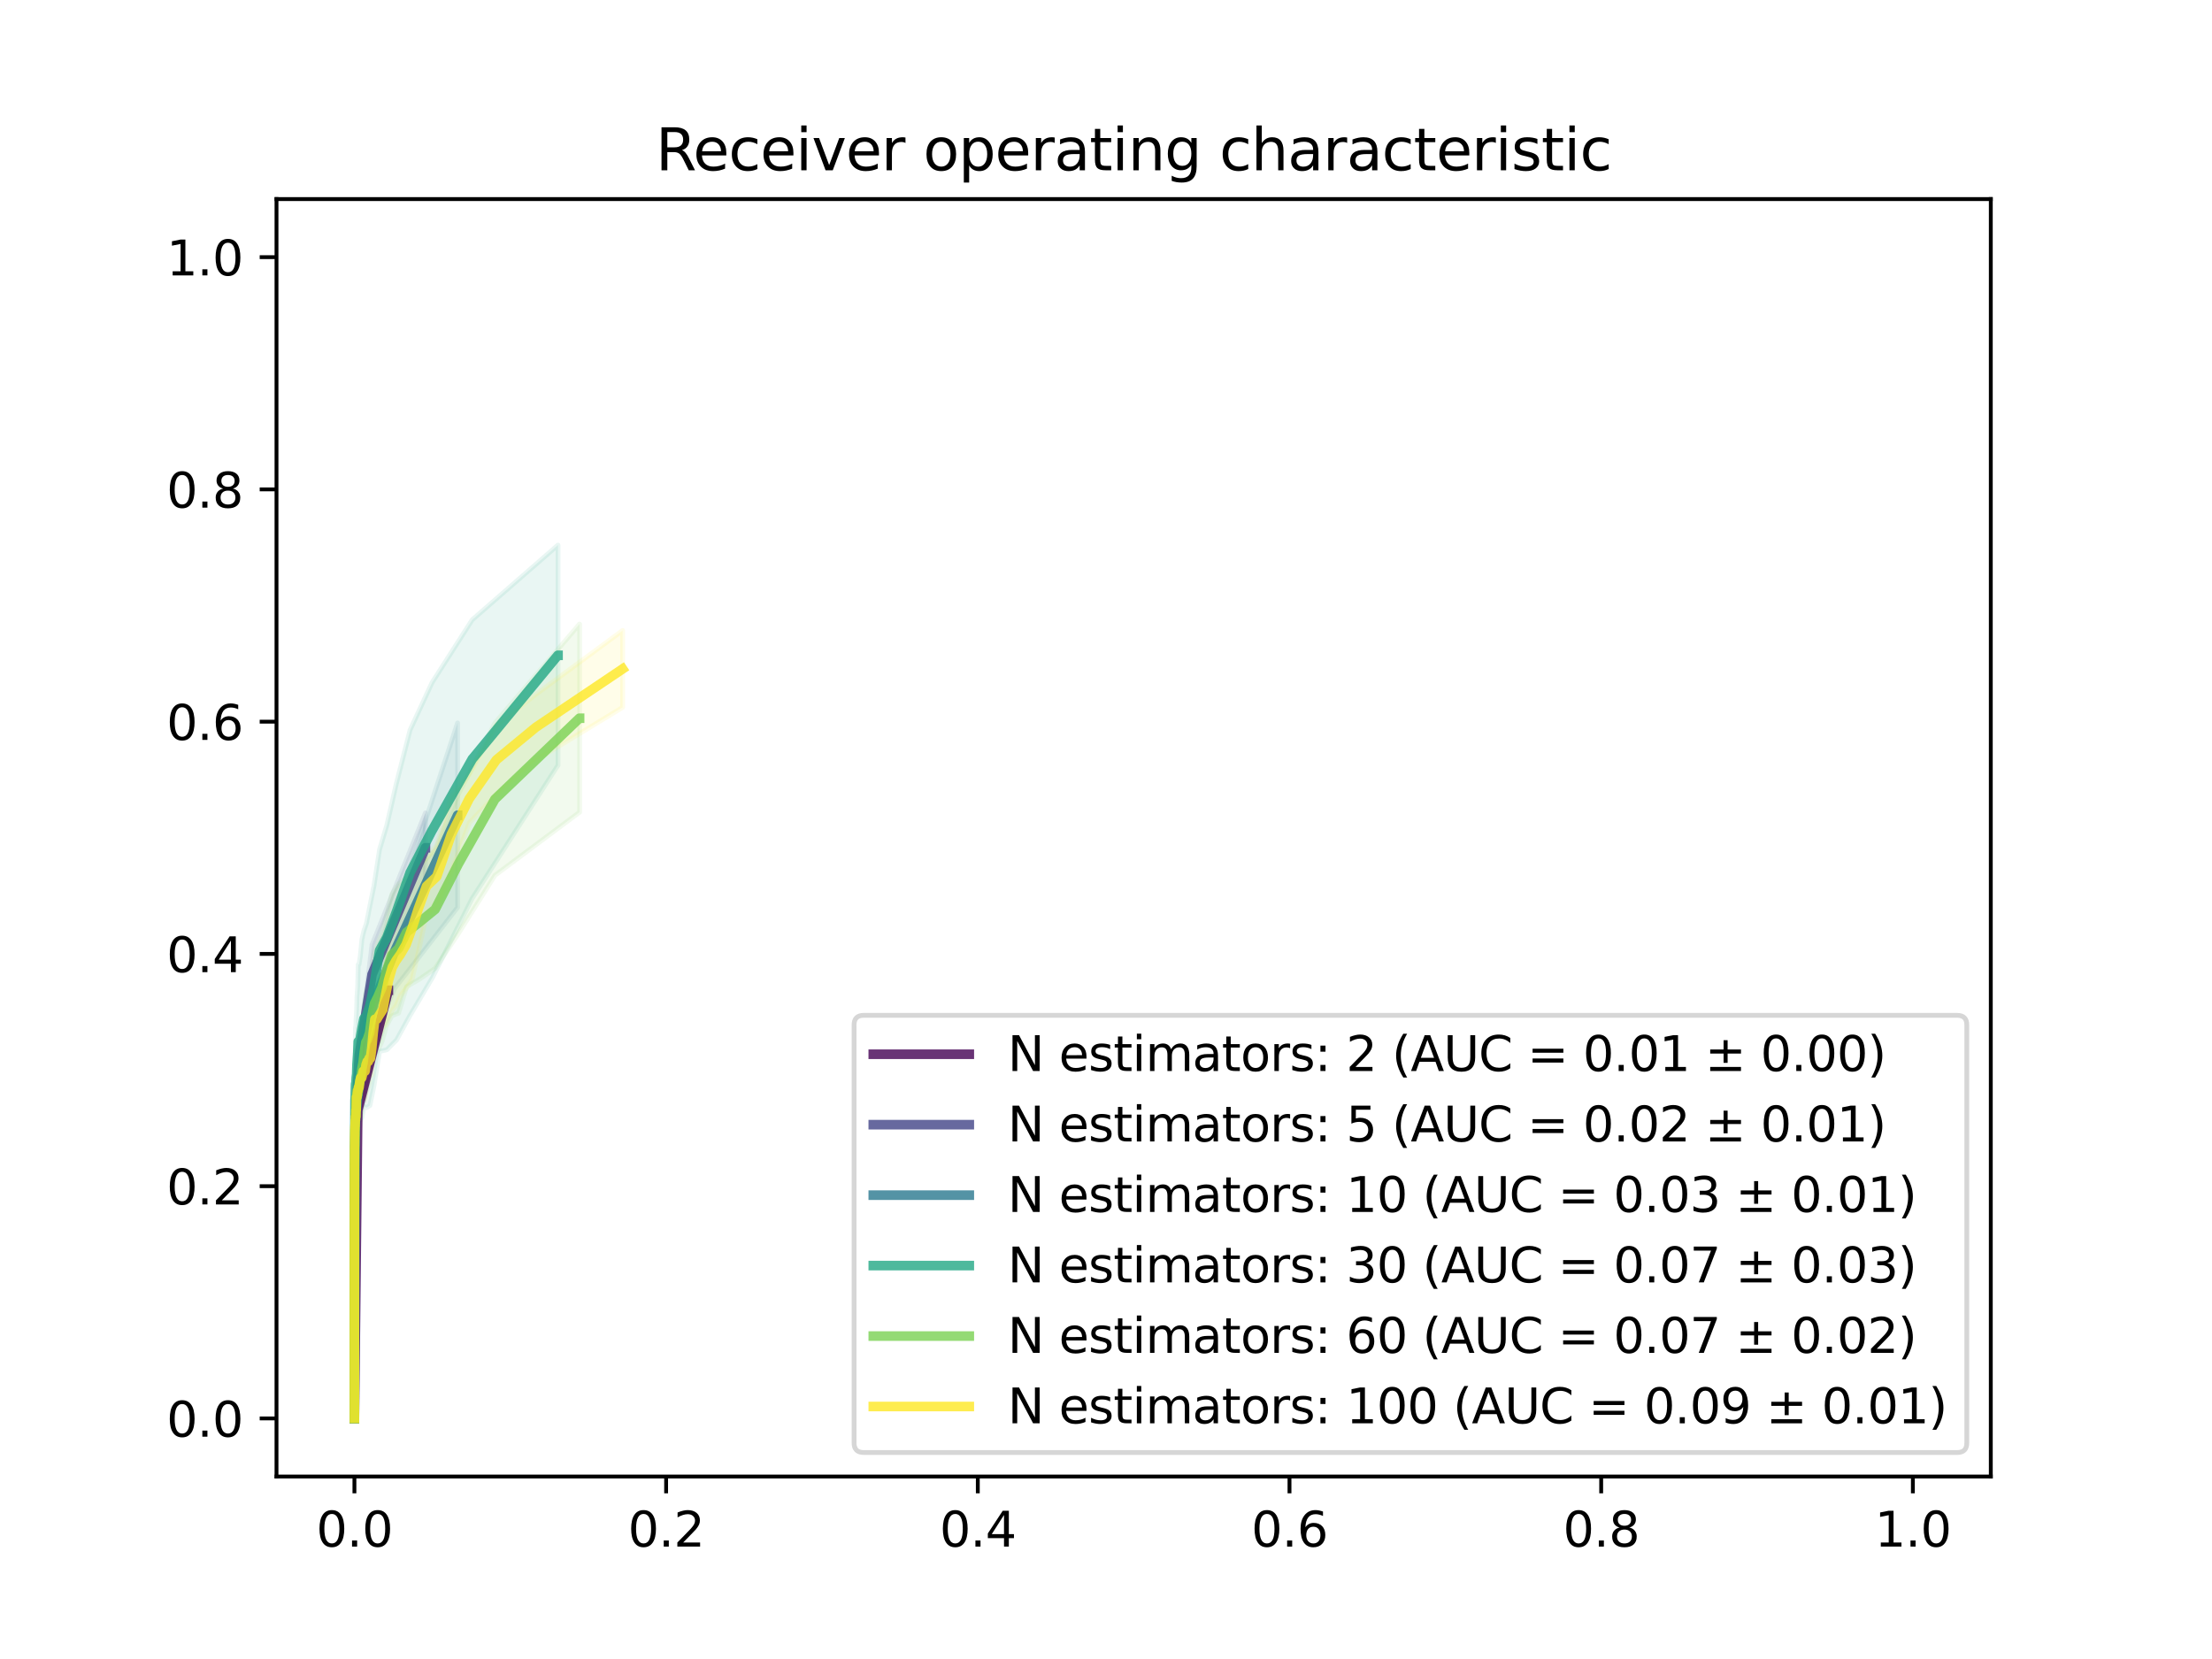<?xml version="1.0" encoding="utf-8" standalone="no"?>
<!DOCTYPE svg PUBLIC "-//W3C//DTD SVG 1.1//EN"
  "http://www.w3.org/Graphics/SVG/1.1/DTD/svg11.dtd">
<svg height="345.6pt" version="1.1" viewBox="0 0 460.8 345.6" width="460.8pt" xmlns="http://www.w3.org/2000/svg" xmlns:xlink="http://www.w3.org/1999/xlink">
 <defs>
  <style type="text/css">*{stroke-linecap:butt;stroke-linejoin:round;}</style>
 </defs>
 <g id="figure_1">
  <g id="patch_1">
   <path d="M 0 345.6 
L 460.8 345.6 
L 460.8 0 
L 0 0 
z
" style="fill:#ffffff;"/>
  </g>
  <g id="axes_1">
   <g id="patch_2">
    <path d="M 57.6 307.584 
L 414.72 307.584 
L 414.72 41.472 
L 57.6 41.472 
z
" style="fill:#ffffff;"/>
   </g>
   <g id="PolyCollection_1">
    <defs>
     <path d="M 80.905 -141.109 
L 80.905 -137.525 
L 80.905 -137.525 
L 80.905 -137.525 
L 80.905 -137.525 
L 80.905 -137.525 
L 80.905 -137.525 
L 80.905 -137.525 
L 80.905 -137.525 
L 80.905 -137.525 
L 80.905 -137.525 
L 80.905 -137.525 
L 80.905 -137.525 
L 80.905 -137.525 
L 80.905 -137.525 
L 80.905 -137.525 
L 80.905 -137.525 
L 80.905 -137.525 
L 80.905 -137.525 
L 80.905 -137.525 
L 80.905 -137.525 
L 80.905 -137.525 
L 80.905 -137.525 
L 80.905 -137.525 
L 80.905 -137.525 
L 80.905 -137.525 
L 80.899 -137.525 
L 80.899 -137.525 
L 80.899 -137.525 
L 80.899 -137.525 
L 80.899 -137.525 
L 80.899 -137.525 
L 80.899 -137.525 
L 80.899 -137.525 
L 80.899 -137.525 
L 80.899 -137.525 
L 80.899 -137.525 
L 80.899 -137.525 
L 80.899 -137.525 
L 80.899 -137.525 
L 80.899 -137.525 
L 80.899 -137.525 
L 80.899 -137.525 
L 80.899 -137.525 
L 80.899 -137.525 
L 80.899 -137.525 
L 80.899 -137.525 
L 80.899 -137.525 
L 80.899 -137.525 
L 80.899 -137.525 
L 80.899 -137.525 
L 74.529 -111.391 
L 74.529 -111.391 
L 74.529 -111.391 
L 74.529 -111.391 
L 74.529 -111.391 
L 74.529 -111.391 
L 74.529 -111.391 
L 74.529 -111.391 
L 74.529 -111.391 
L 74.529 -111.391 
L 74.529 -111.391 
L 74.529 -111.391 
L 74.529 -111.391 
L 74.529 -111.391 
L 74.529 -111.391 
L 74.529 -111.391 
L 74.529 -111.391 
L 74.529 -111.391 
L 74.529 -111.391 
L 74.529 -111.391 
L 74.529 -111.391 
L 74.529 -111.391 
L 74.529 -111.391 
L 74.529 -111.391 
L 74.529 -111.391 
L 74.529 -111.391 
L 74.529 -111.391 
L 74.529 -111.391 
L 74.529 -111.391 
L 74.529 -111.391 
L 74.529 -111.391 
L 74.529 -111.391 
L 74.529 -111.391 
L 74.529 -111.391 
L 74.529 -111.391 
L 74.529 -111.391 
L 74.529 -111.391 
L 74.529 -111.391 
L 74.529 -111.391 
L 74.529 -111.391 
L 74.529 -111.391 
L 74.529 -111.391 
L 74.529 -111.391 
L 74.529 -111.391 
L 74.529 -111.391 
L 74.529 -111.391 
L 74.529 -111.391 
L 74.529 -111.391 
L 74.529 -111.391 
L 74.529 -111.391 
L 73.833 -50.112 
L 73.833 -50.112 
L 73.833 -50.112 
L 74.529 -117.265 
L 74.529 -117.265 
L 74.529 -117.265 
L 74.529 -117.265 
L 74.529 -117.265 
L 74.529 -117.265 
L 74.529 -117.265 
L 74.529 -117.265 
L 74.529 -117.265 
L 74.529 -117.265 
L 74.529 -117.265 
L 74.529 -117.265 
L 74.529 -117.265 
L 74.529 -117.265 
L 74.529 -117.265 
L 74.529 -117.265 
L 74.529 -117.265 
L 74.529 -117.265 
L 74.529 -117.265 
L 74.529 -117.265 
L 74.529 -117.265 
L 74.529 -117.265 
L 74.529 -117.265 
L 74.529 -117.265 
L 74.529 -117.265 
L 74.529 -117.265 
L 74.529 -117.265 
L 74.529 -117.265 
L 74.529 -117.265 
L 74.529 -117.265 
L 74.529 -117.265 
L 74.529 -117.265 
L 74.529 -117.265 
L 74.529 -117.265 
L 74.529 -117.265 
L 74.529 -117.265 
L 74.529 -117.265 
L 74.529 -117.265 
L 74.529 -117.265 
L 74.529 -117.265 
L 74.529 -117.265 
L 74.529 -117.265 
L 74.529 -117.265 
L 74.529 -117.265 
L 74.529 -117.265 
L 74.529 -117.265 
L 74.529 -117.265 
L 74.529 -117.265 
L 74.529 -117.265 
L 74.529 -117.265 
L 80.899 -141.109 
L 80.899 -141.109 
L 80.899 -141.109 
L 80.899 -141.109 
L 80.899 -141.109 
L 80.899 -141.109 
L 80.899 -141.109 
L 80.899 -141.109 
L 80.899 -141.109 
L 80.899 -141.109 
L 80.899 -141.109 
L 80.899 -141.109 
L 80.899 -141.109 
L 80.899 -141.109 
L 80.899 -141.109 
L 80.899 -141.109 
L 80.899 -141.109 
L 80.899 -141.109 
L 80.899 -141.109 
L 80.899 -141.109 
L 80.899 -141.109 
L 80.899 -141.109 
L 80.899 -141.109 
L 80.899 -141.109 
L 80.899 -141.109 
L 80.905 -141.109 
L 80.905 -141.109 
L 80.905 -141.109 
L 80.905 -141.109 
L 80.905 -141.109 
L 80.905 -141.109 
L 80.905 -141.109 
L 80.905 -141.109 
L 80.905 -141.109 
L 80.905 -141.109 
L 80.905 -141.109 
L 80.905 -141.109 
L 80.905 -141.109 
L 80.905 -141.109 
L 80.905 -141.109 
L 80.905 -141.109 
L 80.905 -141.109 
L 80.905 -141.109 
L 80.905 -141.109 
L 80.905 -141.109 
L 80.905 -141.109 
L 80.905 -141.109 
L 80.905 -141.109 
L 80.905 -141.109 
L 80.905 -141.109 
z
" id="mf966655ee8" style="stroke:#440154;stroke-opacity:0.1;"/>
    </defs>
    <g clip-path="url(#p37385f25ff)">
     <use style="fill:#440154;fill-opacity:0.1;stroke:#440154;stroke-opacity:0.1;" x="0" xlink:href="#mf966655ee8" y="345.6"/>
    </g>
   </g>
   <g id="PolyCollection_2">
    <defs>
     <path d="M 88.623 -176.259 
L 88.623 -161.717 
L 88.623 -161.717 
L 88.623 -161.717 
L 88.623 -161.717 
L 88.623 -161.717 
L 88.62 -161.717 
L 88.62 -161.717 
L 88.62 -161.717 
L 88.62 -161.717 
L 88.62 -161.717 
L 88.62 -161.717 
L 88.62 -161.717 
L 88.62 -161.717 
L 88.62 -161.717 
L 88.62 -161.717 
L 88.62 -161.717 
L 88.62 -161.717 
L 88.62 -161.717 
L 88.62 -161.717 
L 88.62 -161.717 
L 77.522 -136.429 
L 77.522 -136.429 
L 77.522 -136.429 
L 77.522 -136.429 
L 77.513 -136.429 
L 77.51 -136.429 
L 77.51 -136.429 
L 77.51 -136.429 
L 77.51 -136.429 
L 77.51 -136.429 
L 77.51 -136.429 
L 77.51 -136.429 
L 77.51 -136.429 
L 77.51 -136.429 
L 77.51 -136.429 
L 77.51 -136.429 
L 77.51 -136.429 
L 77.51 -136.429 
L 77.51 -136.429 
L 77.51 -136.429 
L 74.844 -124.465 
L 74.844 -124.465 
L 74.844 -124.465 
L 74.844 -124.465 
L 74.844 -124.465 
L 74.844 -124.465 
L 74.844 -124.465 
L 74.844 -124.465 
L 74.844 -124.465 
L 74.844 -124.465 
L 74.844 -124.465 
L 74.844 -124.465 
L 74.844 -124.465 
L 74.844 -124.465 
L 74.844 -124.465 
L 74.844 -124.465 
L 74.844 -124.465 
L 74.844 -124.465 
L 74.844 -124.465 
L 74.844 -124.465 
L 74.115 -108.423 
L 74.115 -108.423 
L 74.115 -108.423 
L 74.115 -108.423 
L 74.115 -108.423 
L 74.115 -108.423 
L 74.115 -108.423 
L 74.115 -108.423 
L 74.115 -108.423 
L 74.115 -108.423 
L 74.115 -108.423 
L 74.115 -108.423 
L 74.115 -108.423 
L 74.115 -108.423 
L 74.115 -108.423 
L 74.115 -108.423 
L 74.115 -108.423 
L 74.115 -108.423 
L 74.115 -108.423 
L 74.115 -108.423 
L 73.904 -96.776 
L 73.904 -96.776 
L 73.904 -96.776 
L 73.904 -96.776 
L 73.904 -96.776 
L 73.904 -96.776 
L 73.904 -96.776 
L 73.904 -96.776 
L 73.904 -96.776 
L 73.904 -96.776 
L 73.904 -96.776 
L 73.904 -96.776 
L 73.904 -96.776 
L 73.904 -96.776 
L 73.904 -96.776 
L 73.904 -96.776 
L 73.904 -96.776 
L 73.904 -96.776 
L 73.904 -96.776 
L 73.904 -96.776 
L 73.833 -50.112 
L 73.833 -50.112 
L 73.833 -50.112 
L 73.904 -100.786 
L 73.904 -100.786 
L 73.904 -100.786 
L 73.904 -100.786 
L 73.904 -100.786 
L 73.904 -100.786 
L 73.904 -100.786 
L 73.904 -100.786 
L 73.904 -100.786 
L 73.904 -100.786 
L 73.904 -100.786 
L 73.904 -100.786 
L 73.904 -100.786 
L 73.904 -100.786 
L 73.904 -100.786 
L 73.904 -100.786 
L 73.904 -100.786 
L 73.904 -100.786 
L 73.904 -100.786 
L 73.904 -100.786 
L 74.115 -117.522 
L 74.115 -117.522 
L 74.115 -117.522 
L 74.115 -117.522 
L 74.115 -117.522 
L 74.115 -117.522 
L 74.115 -117.522 
L 74.115 -117.522 
L 74.115 -117.522 
L 74.115 -117.522 
L 74.115 -117.522 
L 74.115 -117.522 
L 74.115 -117.522 
L 74.115 -117.522 
L 74.115 -117.522 
L 74.115 -117.522 
L 74.115 -117.522 
L 74.115 -117.522 
L 74.115 -117.522 
L 74.115 -117.522 
L 74.844 -127.107 
L 74.844 -127.107 
L 74.844 -127.107 
L 74.844 -127.107 
L 74.844 -127.107 
L 74.844 -127.107 
L 74.844 -127.107 
L 74.844 -127.107 
L 74.844 -127.107 
L 74.844 -127.107 
L 74.844 -127.107 
L 74.844 -127.107 
L 74.844 -127.107 
L 74.844 -127.107 
L 74.844 -127.107 
L 74.844 -127.107 
L 74.844 -127.107 
L 74.844 -127.107 
L 74.844 -127.107 
L 74.844 -127.107 
L 77.51 -148.857 
L 77.51 -148.857 
L 77.51 -148.857 
L 77.51 -148.857 
L 77.51 -148.857 
L 77.51 -148.857 
L 77.51 -148.857 
L 77.51 -148.857 
L 77.51 -148.857 
L 77.51 -148.857 
L 77.51 -148.857 
L 77.51 -148.857 
L 77.51 -148.857 
L 77.51 -148.857 
L 77.51 -148.857 
L 77.513 -148.857 
L 77.522 -148.857 
L 77.522 -148.857 
L 77.522 -148.857 
L 77.522 -148.857 
L 88.62 -176.259 
L 88.62 -176.259 
L 88.62 -176.259 
L 88.62 -176.259 
L 88.62 -176.259 
L 88.62 -176.259 
L 88.62 -176.259 
L 88.62 -176.259 
L 88.62 -176.259 
L 88.62 -176.259 
L 88.62 -176.259 
L 88.62 -176.259 
L 88.62 -176.259 
L 88.62 -176.259 
L 88.62 -176.259 
L 88.623 -176.259 
L 88.623 -176.259 
L 88.623 -176.259 
L 88.623 -176.259 
L 88.623 -176.259 
z
" id="m88abc9527f" style="stroke:#414487;stroke-opacity:0.1;"/>
    </defs>
    <g clip-path="url(#p37385f25ff)">
     <use style="fill:#414487;fill-opacity:0.1;stroke:#414487;stroke-opacity:0.1;" x="0" xlink:href="#m88abc9527f" y="345.6"/>
    </g>
   </g>
   <g id="PolyCollection_3">
    <defs>
     <path d="M 95.331 -194.996 
L 95.331 -156.556 
L 95.331 -156.556 
L 95.331 -156.556 
L 95.328 -156.556 
L 95.328 -156.556 
L 95.328 -156.556 
L 95.328 -156.556 
L 95.325 -156.556 
L 95.314 -156.556 
L 95.314 -156.556 
L 82.217 -139.707 
L 82.217 -139.707 
L 82.217 -139.707 
L 82.217 -139.707 
L 82.217 -139.707 
L 82.217 -139.707 
L 82.217 -139.707 
L 82.217 -139.707 
L 82.214 -139.707 
L 82.214 -139.707 
L 77.787 -129.201 
L 77.787 -129.201 
L 77.787 -129.201 
L 77.787 -129.201 
L 77.787 -129.201 
L 77.787 -129.201 
L 77.787 -129.201 
L 77.787 -129.201 
L 77.787 -129.201 
L 77.787 -129.201 
L 75.775 -121.144 
L 75.775 -121.144 
L 75.775 -121.144 
L 75.775 -121.144 
L 75.775 -121.144 
L 75.775 -121.144 
L 75.775 -121.144 
L 75.775 -121.144 
L 75.775 -121.144 
L 75.775 -121.144 
L 74.782 -116.138 
L 74.782 -116.138 
L 74.782 -116.138 
L 74.782 -116.138 
L 74.782 -116.138 
L 74.782 -116.138 
L 74.782 -116.138 
L 74.782 -116.138 
L 74.782 -116.138 
L 74.782 -116.138 
L 74.235 -111.183 
L 74.235 -111.183 
L 74.235 -111.183 
L 74.235 -111.183 
L 74.235 -111.183 
L 74.235 -111.183 
L 74.235 -111.183 
L 74.235 -111.183 
L 74.235 -111.183 
L 74.235 -111.183 
L 74.036 -107.73 
L 74.036 -107.73 
L 74.036 -107.73 
L 74.036 -107.73 
L 74.036 -107.73 
L 74.036 -107.73 
L 74.036 -107.73 
L 74.036 -107.73 
L 74.036 -107.73 
L 74.036 -107.73 
L 73.922 -99.394 
L 73.922 -99.394 
L 73.922 -99.394 
L 73.922 -99.394 
L 73.922 -99.394 
L 73.922 -99.394 
L 73.922 -99.394 
L 73.922 -99.394 
L 73.922 -99.394 
L 73.922 -99.394 
L 73.88 -87.038 
L 73.88 -87.038 
L 73.88 -87.038 
L 73.88 -87.038 
L 73.88 -87.038 
L 73.88 -87.038 
L 73.88 -87.038 
L 73.88 -87.038 
L 73.88 -87.038 
L 73.88 -87.038 
L 73.863 -70.386 
L 73.863 -70.386 
L 73.863 -70.386 
L 73.863 -70.386 
L 73.863 -70.386 
L 73.863 -70.386 
L 73.863 -70.386 
L 73.863 -70.386 
L 73.863 -70.386 
L 73.863 -70.386 
L 73.833 -50.112 
L 73.833 -50.112 
L 73.833 -50.112 
L 73.863 -105.398 
L 73.863 -105.398 
L 73.863 -105.398 
L 73.863 -105.398 
L 73.863 -105.398 
L 73.863 -105.398 
L 73.863 -105.398 
L 73.863 -105.398 
L 73.863 -105.398 
L 73.863 -105.398 
L 73.88 -110.364 
L 73.88 -110.364 
L 73.88 -110.364 
L 73.88 -110.364 
L 73.88 -110.364 
L 73.88 -110.364 
L 73.88 -110.364 
L 73.88 -110.364 
L 73.88 -110.364 
L 73.88 -110.364 
L 73.922 -114.341 
L 73.922 -114.341 
L 73.922 -114.341 
L 73.922 -114.341 
L 73.922 -114.341 
L 73.922 -114.341 
L 73.922 -114.341 
L 73.922 -114.341 
L 73.922 -114.341 
L 73.922 -114.341 
L 74.036 -116.803 
L 74.036 -116.803 
L 74.036 -116.803 
L 74.036 -116.803 
L 74.036 -116.803 
L 74.036 -116.803 
L 74.036 -116.803 
L 74.036 -116.803 
L 74.036 -116.803 
L 74.036 -116.803 
L 74.235 -117.405 
L 74.235 -117.405 
L 74.235 -117.405 
L 74.235 -117.405 
L 74.235 -117.405 
L 74.235 -117.405 
L 74.235 -117.405 
L 74.235 -117.405 
L 74.235 -117.405 
L 74.235 -117.405 
L 74.782 -123.269 
L 74.782 -123.269 
L 74.782 -123.269 
L 74.782 -123.269 
L 74.782 -123.269 
L 74.782 -123.269 
L 74.782 -123.269 
L 74.782 -123.269 
L 74.782 -123.269 
L 74.782 -123.269 
L 75.775 -135.804 
L 75.775 -135.804 
L 75.775 -135.804 
L 75.775 -135.804 
L 75.775 -135.804 
L 75.775 -135.804 
L 75.775 -135.804 
L 75.775 -135.804 
L 75.775 -135.804 
L 75.775 -135.804 
L 77.787 -143.944 
L 77.787 -143.944 
L 77.787 -143.944 
L 77.787 -143.944 
L 77.787 -143.944 
L 77.787 -143.944 
L 77.787 -143.944 
L 77.787 -143.944 
L 77.787 -143.944 
L 77.787 -143.944 
L 82.214 -155.169 
L 82.214 -155.169 
L 82.217 -155.169 
L 82.217 -155.169 
L 82.217 -155.169 
L 82.217 -155.169 
L 82.217 -155.169 
L 82.217 -155.169 
L 82.217 -155.169 
L 82.217 -155.169 
L 95.314 -194.996 
L 95.314 -194.996 
L 95.325 -194.996 
L 95.328 -194.996 
L 95.328 -194.996 
L 95.328 -194.996 
L 95.328 -194.996 
L 95.331 -194.996 
L 95.331 -194.996 
L 95.331 -194.996 
z
" id="m2f0439dd4b" style="stroke:#2a788e;stroke-opacity:0.1;"/>
    </defs>
    <g clip-path="url(#p37385f25ff)">
     <use style="fill:#2a788e;fill-opacity:0.1;stroke:#2a788e;stroke-opacity:0.1;" x="0" xlink:href="#m2f0439dd4b" y="345.6"/>
    </g>
   </g>
   <g id="PolyCollection_4">
    <defs>
     <path d="M 116.249 -232.035 
L 116.249 -186.148 
L 116.246 -186.148 
L 116.225 -186.148 
L 116.213 -186.148 
L 98.416 -158.511 
L 98.407 -158.511 
L 98.401 -158.511 
L 90.05 -141.857 
L 90.038 -141.857 
L 90.038 -141.857 
L 85.463 -134.139 
L 85.454 -134.139 
L 85.451 -134.139 
L 85.448 -134.139 
L 82.61 -128.954 
L 82.604 -128.954 
L 82.604 -128.954 
L 80.587 -126.914 
L 80.587 -126.914 
L 80.587 -126.914 
L 79.065 -126.566 
L 79.065 -126.566 
L 79.065 -126.566 
L 79.065 -126.566 
L 77.892 -119.322 
L 77.886 -119.322 
L 77.886 -119.322 
L 77.054 -115.298 
L 77.054 -115.298 
L 77.054 -115.298 
L 76.344 -114.844 
L 76.344 -114.844 
L 76.341 -114.844 
L 76.341 -114.844 
L 75.792 -115.112 
L 75.792 -115.112 
L 75.792 -115.112 
L 75.398 -112.733 
L 75.398 -112.733 
L 75.398 -112.733 
L 75.044 -112.313 
L 75.044 -112.313 
L 75.044 -112.313 
L 75.044 -112.313 
L 74.788 -112.566 
L 74.788 -112.566 
L 74.788 -112.566 
L 74.631 -112.566 
L 74.631 -112.566 
L 74.631 -112.566 
L 74.511 -111.904 
L 74.511 -111.904 
L 74.511 -111.904 
L 74.511 -111.904 
L 74.366 -109.892 
L 74.366 -109.892 
L 74.366 -109.892 
L 74.3 -108.373 
L 74.3 -108.373 
L 74.3 -108.373 
L 74.21 -108.625 
L 74.21 -108.625 
L 74.21 -108.625 
L 74.21 -108.625 
L 74.17 -107.678 
L 74.17 -107.678 
L 74.17 -107.678 
L 74.125 -107.941 
L 74.125 -107.941 
L 74.125 -107.941 
L 74.076 -107.941 
L 74.076 -107.941 
L 74.076 -107.941 
L 74.076 -107.941 
L 74.046 -106.942 
L 74.046 -106.942 
L 74.046 -106.942 
L 74.028 -107.215 
L 74.028 -107.215 
L 74.028 -107.215 
L 73.997 -107.756 
L 73.997 -107.756 
L 73.997 -107.756 
L 73.997 -107.756 
L 73.952 -106.721 
L 73.952 -106.721 
L 73.952 -106.721 
L 73.927 -103.999 
L 73.927 -103.999 
L 73.927 -103.999 
L 73.912 -102.75 
L 73.912 -102.75 
L 73.912 -102.75 
L 73.912 -102.75 
L 73.9 -98.481 
L 73.9 -98.481 
L 73.9 -98.481 
L 73.885 -80.066 
L 73.885 -80.066 
L 73.885 -80.066 
L 73.833 -50.112 
L 73.833 -50.112 
L 73.833 -50.112 
L 73.885 -104.101 
L 73.885 -104.101 
L 73.885 -104.101 
L 73.9 -111.313 
L 73.9 -111.313 
L 73.9 -111.313 
L 73.912 -113.787 
L 73.912 -113.787 
L 73.912 -113.787 
L 73.912 -113.787 
L 73.927 -120.693 
L 73.927 -120.693 
L 73.927 -120.693 
L 73.952 -126.104 
L 73.952 -126.104 
L 73.952 -126.104 
L 73.997 -126.412 
L 73.997 -126.412 
L 73.997 -126.412 
L 73.997 -126.412 
L 74.028 -129.686 
L 74.028 -129.686 
L 74.028 -129.686 
L 74.046 -131.327 
L 74.046 -131.327 
L 74.046 -131.327 
L 74.076 -131.672 
L 74.076 -131.672 
L 74.076 -131.672 
L 74.076 -131.672 
L 74.125 -131.672 
L 74.125 -131.672 
L 74.125 -131.672 
L 74.17 -133.302 
L 74.17 -133.302 
L 74.17 -133.302 
L 74.21 -133.699 
L 74.21 -133.699 
L 74.21 -133.699 
L 74.21 -133.699 
L 74.3 -135.317 
L 74.3 -135.317 
L 74.3 -135.317 
L 74.366 -137.853 
L 74.366 -137.853 
L 74.366 -137.853 
L 74.511 -139.896 
L 74.511 -139.896 
L 74.511 -139.896 
L 74.511 -139.896 
L 74.631 -144.678 
L 74.631 -144.678 
L 74.631 -144.678 
L 74.788 -144.678 
L 74.788 -144.678 
L 74.788 -144.678 
L 75.044 -146.298 
L 75.044 -146.298 
L 75.044 -146.298 
L 75.044 -146.298 
L 75.398 -149.955 
L 75.398 -149.955 
L 75.398 -149.955 
L 75.792 -151.631 
L 75.792 -151.631 
L 75.792 -151.631 
L 76.341 -153.266 
L 76.341 -153.266 
L 76.344 -153.266 
L 76.344 -153.266 
L 77.054 -156.889 
L 77.054 -156.889 
L 77.054 -156.889 
L 77.886 -160.976 
L 77.886 -160.976 
L 77.892 -160.976 
L 79.065 -168.607 
L 79.065 -168.607 
L 79.065 -168.607 
L 79.065 -168.607 
L 80.587 -173.703 
L 80.587 -173.703 
L 80.587 -173.703 
L 82.604 -182.528 
L 82.604 -182.528 
L 82.61 -182.528 
L 85.448 -193.608 
L 85.451 -193.608 
L 85.454 -193.608 
L 85.463 -193.608 
L 90.038 -203.476 
L 90.038 -203.476 
L 90.05 -203.476 
L 98.401 -216.527 
L 98.407 -216.527 
L 98.416 -216.527 
L 116.213 -232.035 
L 116.225 -232.035 
L 116.246 -232.035 
L 116.249 -232.035 
z
" id="ma53ca3ed61" style="stroke:#22a884;stroke-opacity:0.1;"/>
    </defs>
    <g clip-path="url(#p37385f25ff)">
     <use style="fill:#22a884;fill-opacity:0.1;stroke:#22a884;stroke-opacity:0.1;" x="0" xlink:href="#ma53ca3ed61" y="345.6"/>
    </g>
   </g>
   <g id="PolyCollection_5">
    <defs>
     <path d="M 120.74 -215.581 
L 120.74 -176.382 
L 120.702 -176.382 
L 103.127 -163.262 
L 103.115 -163.262 
L 95.463 -151.083 
L 90.637 -143.866 
L 90.626 -143.866 
L 87.295 -141.563 
L 87.295 -141.563 
L 84.7 -140.043 
L 83.033 -134.55 
L 83.033 -134.55 
L 81.626 -133.989 
L 81.623 -133.989 
L 80.507 -131.889 
L 79.585 -128.709 
L 79.585 -128.709 
L 78.7 -126.67 
L 78.697 -126.67 
L 78.01 -126.021 
L 77.444 -125.84 
L 77.441 -125.84 
L 77.009 -119.904 
L 77.009 -119.904 
L 76.553 -118.734 
L 76.204 -117.866 
L 76.201 -117.866 
L 75.891 -116.167 
L 75.891 -116.167 
L 75.662 -116.976 
L 75.409 -114.671 
L 75.409 -114.671 
L 75.164 -112.633 
L 75.164 -112.633 
L 74.979 -111.319 
L 74.831 -110.327 
L 74.831 -110.327 
L 74.729 -109.252 
L 74.729 -109.252 
L 74.637 -109.53 
L 74.548 -108.382 
L 74.548 -108.382 
L 74.431 -108.382 
L 74.431 -108.382 
L 74.343 -108.382 
L 74.274 -107.166 
L 74.274 -107.166 
L 74.2 -106.625 
L 74.2 -106.625 
L 74.167 -106.902 
L 74.11 -106.902 
L 74.11 -106.902 
L 74.08 -105.67 
L 74.08 -105.67 
L 74.042 -103.014 
L 74.036 -103.014 
L 74.036 -103.014 
L 74.012 -101.614 
L 74.012 -101.614 
L 73.982 -101.614 
L 73.961 -101.818 
L 73.961 -101.818 
L 73.952 -100.362 
L 73.952 -100.362 
L 73.931 -100.362 
L 73.914 -99.977 
L 73.914 -99.977 
L 73.908 -100.144 
L 73.908 -100.144 
L 73.896 -98.636 
L 73.887 -98.636 
L 73.887 -98.636 
L 73.881 -98.636 
L 73.881 -98.636 
L 73.875 -98.742 
L 73.872 -96.717 
L 73.872 -96.717 
L 73.866 -96.779 
L 73.866 -96.779 
L 73.86 -96.779 
L 73.86 -96.781 
L 73.86 -96.781 
L 73.857 -96.781 
L 73.857 -96.781 
L 73.854 -96.781 
L 73.848 -96.701 
L 73.848 -96.701 
L 73.848 -96.701 
L 73.848 -96.701 
L 73.848 -96.356 
L 73.848 -93.679 
L 73.848 -93.679 
L 73.848 -92.174 
L 73.848 -92.174 
L 73.848 -87.062 
L 73.845 -87.089 
L 73.845 -87.089 
L 73.839 -84.979 
L 73.839 -84.979 
L 73.833 -70.754 
L 73.833 -50.112 
L 73.833 -50.112 
L 73.833 -50.112 
L 73.833 -87.558 
L 73.839 -97.73 
L 73.839 -97.73 
L 73.845 -101.019 
L 73.845 -101.019 
L 73.848 -103.734 
L 73.848 -105.365 
L 73.848 -105.365 
L 73.848 -105.203 
L 73.848 -105.203 
L 73.848 -106.605 
L 73.848 -107.626 
L 73.848 -107.626 
L 73.848 -107.626 
L 73.848 -107.626 
L 73.854 -108.89 
L 73.857 -108.89 
L 73.857 -108.89 
L 73.86 -108.89 
L 73.86 -108.89 
L 73.86 -110.236 
L 73.866 -110.236 
L 73.866 -110.236 
L 73.872 -111.642 
L 73.872 -111.642 
L 73.875 -113.672 
L 73.881 -115.122 
L 73.881 -115.122 
L 73.887 -115.122 
L 73.887 -115.122 
L 73.896 -115.122 
L 73.908 -114.958 
L 73.908 -114.958 
L 73.914 -116.468 
L 73.914 -116.468 
L 73.931 -120.138 
L 73.952 -120.138 
L 73.952 -120.138 
L 73.961 -120.026 
L 73.961 -120.026 
L 73.982 -121.574 
L 74.012 -121.574 
L 74.012 -121.574 
L 74.036 -121.519 
L 74.036 -121.519 
L 74.042 -121.519 
L 74.08 -121.55 
L 74.08 -121.55 
L 74.11 -121.663 
L 74.11 -121.663 
L 74.167 -121.663 
L 74.2 -123.284 
L 74.2 -123.284 
L 74.274 -126.798 
L 74.274 -126.798 
L 74.343 -126.925 
L 74.431 -126.925 
L 74.431 -126.925 
L 74.548 -126.925 
L 74.548 -126.925 
L 74.637 -127.122 
L 74.729 -128.743 
L 74.729 -128.743 
L 74.831 -129.013 
L 74.831 -129.013 
L 74.979 -129.365 
L 75.164 -129.417 
L 75.164 -129.417 
L 75.409 -131.434 
L 75.409 -131.434 
L 75.662 -131.84 
L 75.891 -136.681 
L 75.891 -136.681 
L 76.201 -139.014 
L 76.204 -139.014 
L 76.553 -139.49 
L 77.009 -141.03 
L 77.009 -141.03 
L 77.441 -141.883 
L 77.444 -141.883 
L 78.01 -147.078 
L 78.697 -149.117 
L 78.7 -149.117 
L 79.585 -151.132 
L 79.585 -151.132 
L 80.507 -154.718 
L 81.623 -159.338 
L 81.626 -159.338 
L 83.033 -161.465 
L 83.033 -161.465 
L 84.7 -162.783 
L 87.295 -165.295 
L 87.295 -165.295 
L 90.626 -168.414 
L 90.637 -168.414 
L 95.463 -180.081 
L 103.115 -195.01 
L 103.127 -195.01 
L 120.702 -215.581 
L 120.74 -215.581 
z
" id="m12cf63e8b1" style="stroke:#7ad151;stroke-opacity:0.1;"/>
    </defs>
    <g clip-path="url(#p37385f25ff)">
     <use style="fill:#7ad151;fill-opacity:0.1;stroke:#7ad151;stroke-opacity:0.1;" x="0" xlink:href="#m12cf63e8b1" y="345.6"/>
    </g>
   </g>
   <g id="PolyCollection_6">
    <defs>
     <path d="M 129.705 -214.265 
L 129.705 -198.245 
L 111.62 -187.247 
L 103.411 -180.073 
L 97.75 -174.18 
L 94.019 -163.967 
L 90.985 -156.424 
L 88.847 -155.061 
L 87.132 -147.226 
L 85.838 -141.553 
L 84.603 -139.749 
L 83.428 -138.196 
L 82.483 -136.061 
L 81.723 -135.159 
L 80.938 -133.426 
L 80.255 -131.967 
L 79.752 -131.725 
L 79.321 -130.495 
L 78.889 -129.14 
L 78.496 -128.216 
L 78.094 -128.216 
L 77.759 -125.855 
L 77.44 -121.667 
L 77.165 -121.936 
L 76.92 -121.936 
L 76.729 -120.323 
L 76.487 -120.323 
L 76.255 -118.707 
L 76.052 -116.753 
L 75.865 -116.753 
L 75.674 -116.753 
L 75.525 -116.689 
L 75.364 -116.327 
L 75.232 -116.327 
L 75.116 -116.327 
L 74.969 -116.288 
L 74.877 -116.103 
L 74.802 -114.484 
L 74.701 -114.484 
L 74.656 -114.484 
L 74.584 -112.864 
L 74.507 -112.864 
L 74.45 -112.864 
L 74.385 -111.035 
L 74.349 -111.035 
L 74.298 -111.035 
L 74.251 -111.035 
L 74.206 -108.098 
L 74.165 -108.098 
L 74.144 -106.654 
L 74.117 -106.654 
L 74.102 -106.654 
L 74.088 -106.654 
L 74.07 -106.654 
L 74.049 -106.671 
L 74.013 -106.671 
L 73.992 -106.599 
L 73.974 -106.402 
L 73.971 -106.402 
L 73.959 -106.402 
L 73.947 -106.402 
L 73.935 -104.783 
L 73.923 -104.783 
L 73.911 -104.381 
L 73.905 -104.381 
L 73.896 -104.381 
L 73.893 -104.013 
L 73.89 -104.013 
L 73.881 -102.361 
L 73.878 -102.361 
L 73.878 -102.361 
L 73.872 -101.989 
L 73.869 -101.989 
L 73.866 -101.989 
L 73.866 -101.408 
L 73.866 -101.408 
L 73.866 -101.408 
L 73.863 -101.531 
L 73.86 -101.531 
L 73.857 -101.548 
L 73.857 -101.548 
L 73.857 -101.548 
L 73.857 -101.548 
L 73.857 -101.026 
L 73.857 -101.026 
L 73.857 -101.126 
L 73.854 -101.126 
L 73.854 -100.406 
L 73.854 -100.406 
L 73.854 -100.406 
L 73.854 -98.999 
L 73.854 -98.999 
L 73.854 -98.107 
L 73.845 -96.073 
L 73.842 -92.187 
L 73.839 -92.187 
L 73.839 -91.475 
L 73.836 -90.808 
L 73.836 -86.426 
L 73.833 -79.553 
L 73.833 -66.202 
L 73.833 -50.112 
L 73.833 -50.112 
L 73.833 -50.112 
L 73.833 -66.46 
L 73.833 -84.158 
L 73.836 -93.481 
L 73.836 -97.231 
L 73.839 -99.252 
L 73.839 -99.885 
L 73.842 -99.885 
L 73.845 -101.443 
L 73.854 -103.464 
L 73.854 -103.939 
L 73.854 -103.939 
L 73.854 -103.876 
L 73.854 -103.876 
L 73.854 -103.876 
L 73.854 -104.523 
L 73.857 -104.523 
L 73.857 -105.966 
L 73.857 -105.966 
L 73.857 -106.811 
L 73.857 -106.811 
L 73.857 -106.811 
L 73.857 -106.811 
L 73.86 -108.172 
L 73.863 -108.172 
L 73.866 -109.639 
L 73.866 -109.639 
L 73.866 -109.639 
L 73.866 -110.425 
L 73.869 -110.425 
L 73.872 -110.425 
L 73.878 -111.42 
L 73.878 -111.42 
L 73.881 -111.42 
L 73.89 -112.456 
L 73.893 -112.456 
L 73.896 -113.454 
L 73.905 -113.454 
L 73.911 -113.454 
L 73.923 -115.764 
L 73.935 -115.764 
L 73.947 -115.488 
L 73.959 -115.488 
L 73.971 -115.488 
L 73.974 -115.488 
L 73.992 -116.658 
L 74.013 -117.953 
L 74.049 -117.953 
L 74.07 -119.336 
L 74.088 -119.336 
L 74.102 -119.336 
L 74.117 -119.336 
L 74.144 -119.336 
L 74.165 -120.603 
L 74.206 -120.603 
L 74.251 -123.043 
L 74.298 -123.043 
L 74.349 -123.043 
L 74.385 -123.043 
L 74.45 -123.902 
L 74.507 -123.902 
L 74.584 -123.902 
L 74.656 -123.625 
L 74.701 -123.625 
L 74.802 -123.625 
L 74.877 -123.35 
L 74.969 -124.532 
L 75.116 -125.86 
L 75.232 -125.86 
L 75.364 -125.86 
L 75.525 -126.841 
L 75.674 -128.145 
L 75.865 -128.145 
L 76.052 -128.145 
L 76.255 -128.878 
L 76.487 -128.606 
L 76.729 -128.606 
L 76.92 -128.338 
L 77.165 -128.338 
L 77.44 -132.707 
L 77.759 -135.261 
L 78.094 -138.322 
L 78.496 -138.322 
L 78.889 -138.742 
L 79.321 -138.731 
L 79.752 -138.845 
L 80.255 -144.048 
L 80.938 -149.377 
L 81.723 -153.066 
L 82.483 -154.875 
L 83.428 -155.427 
L 84.603 -157.929 
L 85.838 -162.891 
L 87.132 -165.304 
L 88.847 -166.9 
L 90.985 -169.592 
L 94.019 -179.612 
L 97.75 -184.252 
L 103.411 -194.554 
L 111.62 -200.935 
L 129.705 -214.265 
z
" id="m83fe8bc67f" style="stroke:#fde725;stroke-opacity:0.1;"/>
    </defs>
    <g clip-path="url(#p37385f25ff)">
     <use style="fill:#fde725;fill-opacity:0.1;stroke:#fde725;stroke-opacity:0.1;" x="0" xlink:href="#m83fe8bc67f" y="345.6"/>
    </g>
   </g>
   <g id="matplotlib.axis_1">
    <g id="xtick_1">
     <g id="line2d_1">
      <defs>
       <path d="M 0 0 
L 0 3.5 
" id="m9831ff32cb" style="stroke:#000000;stroke-width:0.8;"/>
      </defs>
      <g>
       <use style="stroke:#000000;stroke-width:0.8;" x="73.833" xlink:href="#m9831ff32cb" y="307.584"/>
      </g>
     </g>
     <g id="text_1">
      <!-- 0.0 -->
      <g transform="translate(65.881 322.182)scale(0.1 -0.1)">
       <defs>
        <path d="M 2034 4250 
Q 1547 4250 1301 3770 
Q 1056 3291 1056 2328 
Q 1056 1369 1301 889 
Q 1547 409 2034 409 
Q 2525 409 2770 889 
Q 3016 1369 3016 2328 
Q 3016 3291 2770 3770 
Q 2525 4250 2034 4250 
z
M 2034 4750 
Q 2819 4750 3233 4129 
Q 3647 3509 3647 2328 
Q 3647 1150 3233 529 
Q 2819 -91 2034 -91 
Q 1250 -91 836 529 
Q 422 1150 422 2328 
Q 422 3509 836 4129 
Q 1250 4750 2034 4750 
z
" id="DejaVuSans-30" transform="scale(0.016)"/>
        <path d="M 684 794 
L 1344 794 
L 1344 0 
L 684 0 
L 684 794 
z
" id="DejaVuSans-2e" transform="scale(0.016)"/>
       </defs>
       <use xlink:href="#DejaVuSans-30"/>
       <use x="63.623" xlink:href="#DejaVuSans-2e"/>
       <use x="95.41" xlink:href="#DejaVuSans-30"/>
      </g>
     </g>
    </g>
    <g id="xtick_2">
     <g id="line2d_2">
      <g>
       <use style="stroke:#000000;stroke-width:0.8;" x="138.764" xlink:href="#m9831ff32cb" y="307.584"/>
      </g>
     </g>
     <g id="text_2">
      <!-- 0.2 -->
      <g transform="translate(130.812 322.182)scale(0.1 -0.1)">
       <defs>
        <path d="M 1228 531 
L 3431 531 
L 3431 0 
L 469 0 
L 469 531 
Q 828 903 1448 1529 
Q 2069 2156 2228 2338 
Q 2531 2678 2651 2914 
Q 2772 3150 2772 3378 
Q 2772 3750 2511 3984 
Q 2250 4219 1831 4219 
Q 1534 4219 1204 4116 
Q 875 4013 500 3803 
L 500 4441 
Q 881 4594 1212 4672 
Q 1544 4750 1819 4750 
Q 2544 4750 2975 4387 
Q 3406 4025 3406 3419 
Q 3406 3131 3298 2873 
Q 3191 2616 2906 2266 
Q 2828 2175 2409 1742 
Q 1991 1309 1228 531 
z
" id="DejaVuSans-32" transform="scale(0.016)"/>
       </defs>
       <use xlink:href="#DejaVuSans-30"/>
       <use x="63.623" xlink:href="#DejaVuSans-2e"/>
       <use x="95.41" xlink:href="#DejaVuSans-32"/>
      </g>
     </g>
    </g>
    <g id="xtick_3">
     <g id="line2d_3">
      <g>
       <use style="stroke:#000000;stroke-width:0.8;" x="203.695" xlink:href="#m9831ff32cb" y="307.584"/>
      </g>
     </g>
     <g id="text_3">
      <!-- 0.4 -->
      <g transform="translate(195.743 322.182)scale(0.1 -0.1)">
       <defs>
        <path d="M 2419 4116 
L 825 1625 
L 2419 1625 
L 2419 4116 
z
M 2253 4666 
L 3047 4666 
L 3047 1625 
L 3713 1625 
L 3713 1100 
L 3047 1100 
L 3047 0 
L 2419 0 
L 2419 1100 
L 313 1100 
L 313 1709 
L 2253 4666 
z
" id="DejaVuSans-34" transform="scale(0.016)"/>
       </defs>
       <use xlink:href="#DejaVuSans-30"/>
       <use x="63.623" xlink:href="#DejaVuSans-2e"/>
       <use x="95.41" xlink:href="#DejaVuSans-34"/>
      </g>
     </g>
    </g>
    <g id="xtick_4">
     <g id="line2d_4">
      <g>
       <use style="stroke:#000000;stroke-width:0.8;" x="268.625" xlink:href="#m9831ff32cb" y="307.584"/>
      </g>
     </g>
     <g id="text_4">
      <!-- 0.6 -->
      <g transform="translate(260.674 322.182)scale(0.1 -0.1)">
       <defs>
        <path d="M 2113 2584 
Q 1688 2584 1439 2293 
Q 1191 2003 1191 1497 
Q 1191 994 1439 701 
Q 1688 409 2113 409 
Q 2538 409 2786 701 
Q 3034 994 3034 1497 
Q 3034 2003 2786 2293 
Q 2538 2584 2113 2584 
z
M 3366 4563 
L 3366 3988 
Q 3128 4100 2886 4159 
Q 2644 4219 2406 4219 
Q 1781 4219 1451 3797 
Q 1122 3375 1075 2522 
Q 1259 2794 1537 2939 
Q 1816 3084 2150 3084 
Q 2853 3084 3261 2657 
Q 3669 2231 3669 1497 
Q 3669 778 3244 343 
Q 2819 -91 2113 -91 
Q 1303 -91 875 529 
Q 447 1150 447 2328 
Q 447 3434 972 4092 
Q 1497 4750 2381 4750 
Q 2619 4750 2861 4703 
Q 3103 4656 3366 4563 
z
" id="DejaVuSans-36" transform="scale(0.016)"/>
       </defs>
       <use xlink:href="#DejaVuSans-30"/>
       <use x="63.623" xlink:href="#DejaVuSans-2e"/>
       <use x="95.41" xlink:href="#DejaVuSans-36"/>
      </g>
     </g>
    </g>
    <g id="xtick_5">
     <g id="line2d_5">
      <g>
       <use style="stroke:#000000;stroke-width:0.8;" x="333.556" xlink:href="#m9831ff32cb" y="307.584"/>
      </g>
     </g>
     <g id="text_5">
      <!-- 0.8 -->
      <g transform="translate(325.605 322.182)scale(0.1 -0.1)">
       <defs>
        <path d="M 2034 2216 
Q 1584 2216 1326 1975 
Q 1069 1734 1069 1313 
Q 1069 891 1326 650 
Q 1584 409 2034 409 
Q 2484 409 2743 651 
Q 3003 894 3003 1313 
Q 3003 1734 2745 1975 
Q 2488 2216 2034 2216 
z
M 1403 2484 
Q 997 2584 770 2862 
Q 544 3141 544 3541 
Q 544 4100 942 4425 
Q 1341 4750 2034 4750 
Q 2731 4750 3128 4425 
Q 3525 4100 3525 3541 
Q 3525 3141 3298 2862 
Q 3072 2584 2669 2484 
Q 3125 2378 3379 2068 
Q 3634 1759 3634 1313 
Q 3634 634 3220 271 
Q 2806 -91 2034 -91 
Q 1263 -91 848 271 
Q 434 634 434 1313 
Q 434 1759 690 2068 
Q 947 2378 1403 2484 
z
M 1172 3481 
Q 1172 3119 1398 2916 
Q 1625 2713 2034 2713 
Q 2441 2713 2670 2916 
Q 2900 3119 2900 3481 
Q 2900 3844 2670 4047 
Q 2441 4250 2034 4250 
Q 1625 4250 1398 4047 
Q 1172 3844 1172 3481 
z
" id="DejaVuSans-38" transform="scale(0.016)"/>
       </defs>
       <use xlink:href="#DejaVuSans-30"/>
       <use x="63.623" xlink:href="#DejaVuSans-2e"/>
       <use x="95.41" xlink:href="#DejaVuSans-38"/>
      </g>
     </g>
    </g>
    <g id="xtick_6">
     <g id="line2d_6">
      <g>
       <use style="stroke:#000000;stroke-width:0.8;" x="398.487" xlink:href="#m9831ff32cb" y="307.584"/>
      </g>
     </g>
     <g id="text_6">
      <!-- 1.0 -->
      <g transform="translate(390.536 322.182)scale(0.1 -0.1)">
       <defs>
        <path d="M 794 531 
L 1825 531 
L 1825 4091 
L 703 3866 
L 703 4441 
L 1819 4666 
L 2450 4666 
L 2450 531 
L 3481 531 
L 3481 0 
L 794 0 
L 794 531 
z
" id="DejaVuSans-31" transform="scale(0.016)"/>
       </defs>
       <use xlink:href="#DejaVuSans-31"/>
       <use x="63.623" xlink:href="#DejaVuSans-2e"/>
       <use x="95.41" xlink:href="#DejaVuSans-30"/>
      </g>
     </g>
    </g>
   </g>
   <g id="matplotlib.axis_2">
    <g id="ytick_1">
     <g id="line2d_7">
      <defs>
       <path d="M 0 0 
L -3.5 0 
" id="m221968ad5c" style="stroke:#000000;stroke-width:0.8;"/>
      </defs>
      <g>
       <use style="stroke:#000000;stroke-width:0.8;" x="57.6" xlink:href="#m221968ad5c" y="295.488"/>
      </g>
     </g>
     <g id="text_7">
      <!-- 0.0 -->
      <g transform="translate(34.697 299.287)scale(0.1 -0.1)">
       <use xlink:href="#DejaVuSans-30"/>
       <use x="63.623" xlink:href="#DejaVuSans-2e"/>
       <use x="95.41" xlink:href="#DejaVuSans-30"/>
      </g>
     </g>
    </g>
    <g id="ytick_2">
     <g id="line2d_8">
      <g>
       <use style="stroke:#000000;stroke-width:0.8;" x="57.6" xlink:href="#m221968ad5c" y="247.104"/>
      </g>
     </g>
     <g id="text_8">
      <!-- 0.2 -->
      <g transform="translate(34.697 250.903)scale(0.1 -0.1)">
       <use xlink:href="#DejaVuSans-30"/>
       <use x="63.623" xlink:href="#DejaVuSans-2e"/>
       <use x="95.41" xlink:href="#DejaVuSans-32"/>
      </g>
     </g>
    </g>
    <g id="ytick_3">
     <g id="line2d_9">
      <g>
       <use style="stroke:#000000;stroke-width:0.8;" x="57.6" xlink:href="#m221968ad5c" y="198.72"/>
      </g>
     </g>
     <g id="text_9">
      <!-- 0.4 -->
      <g transform="translate(34.697 202.519)scale(0.1 -0.1)">
       <use xlink:href="#DejaVuSans-30"/>
       <use x="63.623" xlink:href="#DejaVuSans-2e"/>
       <use x="95.41" xlink:href="#DejaVuSans-34"/>
      </g>
     </g>
    </g>
    <g id="ytick_4">
     <g id="line2d_10">
      <g>
       <use style="stroke:#000000;stroke-width:0.8;" x="57.6" xlink:href="#m221968ad5c" y="150.336"/>
      </g>
     </g>
     <g id="text_10">
      <!-- 0.6 -->
      <g transform="translate(34.697 154.135)scale(0.1 -0.1)">
       <use xlink:href="#DejaVuSans-30"/>
       <use x="63.623" xlink:href="#DejaVuSans-2e"/>
       <use x="95.41" xlink:href="#DejaVuSans-36"/>
      </g>
     </g>
    </g>
    <g id="ytick_5">
     <g id="line2d_11">
      <g>
       <use style="stroke:#000000;stroke-width:0.8;" x="57.6" xlink:href="#m221968ad5c" y="101.952"/>
      </g>
     </g>
     <g id="text_11">
      <!-- 0.8 -->
      <g transform="translate(34.697 105.751)scale(0.1 -0.1)">
       <use xlink:href="#DejaVuSans-30"/>
       <use x="63.623" xlink:href="#DejaVuSans-2e"/>
       <use x="95.41" xlink:href="#DejaVuSans-38"/>
      </g>
     </g>
    </g>
    <g id="ytick_6">
     <g id="line2d_12">
      <g>
       <use style="stroke:#000000;stroke-width:0.8;" x="57.6" xlink:href="#m221968ad5c" y="53.568"/>
      </g>
     </g>
     <g id="text_12">
      <!-- 1.0 -->
      <g transform="translate(34.697 57.367)scale(0.1 -0.1)">
       <use xlink:href="#DejaVuSans-31"/>
       <use x="63.623" xlink:href="#DejaVuSans-2e"/>
       <use x="95.41" xlink:href="#DejaVuSans-30"/>
      </g>
     </g>
    </g>
   </g>
   <g id="line2d_13">
    <path clip-path="url(#p37385f25ff)" d="M 80.905 206.283 
L 80.905 206.283 
L 80.905 206.283 
L 80.905 206.283 
L 80.905 206.283 
L 80.905 206.283 
L 80.905 206.283 
L 80.905 206.283 
L 80.905 206.283 
L 80.905 206.283 
L 80.905 206.283 
L 80.905 206.283 
L 80.905 206.283 
L 80.905 206.283 
L 80.905 206.283 
L 80.905 206.283 
L 80.905 206.283 
L 80.905 206.283 
L 80.905 206.283 
L 80.905 206.283 
L 80.905 206.283 
L 80.905 206.283 
L 80.905 206.283 
L 80.905 206.283 
L 80.905 206.283 
L 80.899 206.283 
L 80.899 206.283 
L 80.899 206.283 
L 80.899 206.283 
L 80.899 206.283 
L 80.899 206.283 
L 80.899 206.283 
L 80.899 206.283 
L 80.899 206.283 
L 80.899 206.283 
L 80.899 206.283 
L 80.899 206.283 
L 80.899 206.283 
L 80.899 206.283 
L 80.899 206.283 
L 80.899 206.283 
L 80.899 206.283 
L 80.899 206.283 
L 80.899 206.283 
L 80.899 206.283 
L 80.899 206.283 
L 80.899 206.283 
L 80.899 206.283 
L 80.899 206.283 
L 80.899 206.283 
L 74.529 231.272 
L 74.529 231.272 
L 74.529 231.272 
L 74.529 231.272 
L 74.529 231.272 
L 74.529 231.272 
L 74.529 231.272 
L 74.529 231.272 
L 74.529 231.272 
L 74.529 231.272 
L 74.529 231.272 
L 74.529 231.272 
L 74.529 231.272 
L 74.529 231.272 
L 74.529 231.272 
L 74.529 231.272 
L 74.529 231.272 
L 74.529 231.272 
L 74.529 231.272 
L 74.529 231.272 
L 74.529 231.272 
L 74.529 231.272 
L 74.529 231.272 
L 74.529 231.272 
L 74.529 231.272 
L 74.529 231.272 
L 74.529 231.272 
L 74.529 231.272 
L 74.529 231.272 
L 74.529 231.272 
L 74.529 231.272 
L 74.529 231.272 
L 74.529 231.272 
L 74.529 231.272 
L 74.529 231.272 
L 74.529 231.272 
L 74.529 231.272 
L 74.529 231.272 
L 74.529 231.272 
L 74.529 231.272 
L 74.529 231.272 
L 74.529 231.272 
L 74.529 231.272 
L 74.529 231.272 
L 74.529 231.272 
L 74.529 231.272 
L 74.529 231.272 
L 74.529 231.272 
L 74.529 231.272 
L 74.529 231.272 
L 73.833 295.488 
" style="fill:none;stroke:#440154;stroke-linecap:square;stroke-opacity:0.8;stroke-width:2;"/>
   </g>
   <g id="line2d_14">
    <path clip-path="url(#p37385f25ff)" d="M 88.623 176.612 
L 88.623 176.612 
L 88.623 176.612 
L 88.623 176.612 
L 88.623 176.612 
L 88.62 176.612 
L 88.62 176.612 
L 88.62 176.612 
L 88.62 176.612 
L 88.62 176.612 
L 88.62 176.612 
L 88.62 176.612 
L 88.62 176.612 
L 88.62 176.612 
L 88.62 176.612 
L 88.62 176.612 
L 88.62 176.612 
L 88.62 176.612 
L 88.62 176.612 
L 88.62 176.612 
L 77.522 202.957 
L 77.522 202.957 
L 77.522 202.957 
L 77.522 202.957 
L 77.513 202.957 
L 77.51 202.957 
L 77.51 202.957 
L 77.51 202.957 
L 77.51 202.957 
L 77.51 202.957 
L 77.51 202.957 
L 77.51 202.957 
L 77.51 202.957 
L 77.51 202.957 
L 77.51 202.957 
L 77.51 202.957 
L 77.51 202.957 
L 77.51 202.957 
L 77.51 202.957 
L 77.51 202.957 
L 74.844 219.814 
L 74.844 219.814 
L 74.844 219.814 
L 74.844 219.814 
L 74.844 219.814 
L 74.844 219.814 
L 74.844 219.814 
L 74.844 219.814 
L 74.844 219.814 
L 74.844 219.814 
L 74.844 219.814 
L 74.844 219.814 
L 74.844 219.814 
L 74.844 219.814 
L 74.844 219.814 
L 74.844 219.814 
L 74.844 219.814 
L 74.844 219.814 
L 74.844 219.814 
L 74.844 219.814 
L 74.115 232.628 
L 74.115 232.628 
L 74.115 232.628 
L 74.115 232.628 
L 74.115 232.628 
L 74.115 232.628 
L 74.115 232.628 
L 74.115 232.628 
L 74.115 232.628 
L 74.115 232.628 
L 74.115 232.628 
L 74.115 232.628 
L 74.115 232.628 
L 74.115 232.628 
L 74.115 232.628 
L 74.115 232.628 
L 74.115 232.628 
L 74.115 232.628 
L 74.115 232.628 
L 74.115 232.628 
L 73.904 246.819 
L 73.904 246.819 
L 73.904 246.819 
L 73.904 246.819 
L 73.904 246.819 
L 73.904 246.819 
L 73.904 246.819 
L 73.904 246.819 
L 73.904 246.819 
L 73.904 246.819 
L 73.904 246.819 
L 73.904 246.819 
L 73.904 246.819 
L 73.904 246.819 
L 73.904 246.819 
L 73.904 246.819 
L 73.904 246.819 
L 73.904 246.819 
L 73.904 246.819 
L 73.904 246.819 
L 73.833 295.488 
" style="fill:none;stroke:#414487;stroke-linecap:square;stroke-opacity:0.8;stroke-width:2;"/>
   </g>
   <g id="line2d_15">
    <path clip-path="url(#p37385f25ff)" d="M 95.331 169.824 
L 95.331 169.824 
L 95.331 169.824 
L 95.328 169.824 
L 95.328 169.824 
L 95.328 169.824 
L 95.328 169.824 
L 95.325 169.824 
L 95.314 169.824 
L 95.314 169.824 
L 82.217 198.162 
L 82.217 198.162 
L 82.217 198.162 
L 82.217 198.162 
L 82.217 198.162 
L 82.217 198.162 
L 82.217 198.162 
L 82.217 198.162 
L 82.214 198.162 
L 82.214 198.162 
L 77.787 209.028 
L 77.787 209.028 
L 77.787 209.028 
L 77.787 209.028 
L 77.787 209.028 
L 77.787 209.028 
L 77.787 209.028 
L 77.787 209.028 
L 77.787 209.028 
L 77.787 209.028 
L 75.775 217.126 
L 75.775 217.126 
L 75.775 217.126 
L 75.775 217.126 
L 75.775 217.126 
L 75.775 217.126 
L 75.775 217.126 
L 75.775 217.126 
L 75.775 217.126 
L 75.775 217.126 
L 74.782 225.896 
L 74.782 225.896 
L 74.782 225.896 
L 74.782 225.896 
L 74.782 225.896 
L 74.782 225.896 
L 74.782 225.896 
L 74.782 225.896 
L 74.782 225.896 
L 74.782 225.896 
L 74.235 231.306 
L 74.235 231.306 
L 74.235 231.306 
L 74.235 231.306 
L 74.235 231.306 
L 74.235 231.306 
L 74.235 231.306 
L 74.235 231.306 
L 74.235 231.306 
L 74.235 231.306 
L 74.036 233.334 
L 74.036 233.334 
L 74.036 233.334 
L 74.036 233.334 
L 74.036 233.334 
L 74.036 233.334 
L 74.036 233.334 
L 74.036 233.334 
L 74.036 233.334 
L 74.036 233.334 
L 73.922 238.732 
L 73.922 238.732 
L 73.922 238.732 
L 73.922 238.732 
L 73.922 238.732 
L 73.922 238.732 
L 73.922 238.732 
L 73.922 238.732 
L 73.922 238.732 
L 73.922 238.732 
L 73.88 246.899 
L 73.88 246.899 
L 73.88 246.899 
L 73.88 246.899 
L 73.88 246.899 
L 73.88 246.899 
L 73.88 246.899 
L 73.88 246.899 
L 73.88 246.899 
L 73.88 246.899 
L 73.863 257.708 
L 73.863 257.708 
L 73.863 257.708 
L 73.863 257.708 
L 73.863 257.708 
L 73.863 257.708 
L 73.863 257.708 
L 73.863 257.708 
L 73.863 257.708 
L 73.863 257.708 
L 73.833 295.488 
" style="fill:none;stroke:#2a788e;stroke-linecap:square;stroke-opacity:0.8;stroke-width:2;"/>
   </g>
   <g id="line2d_16">
    <path clip-path="url(#p37385f25ff)" d="M 116.249 136.509 
L 116.246 136.509 
L 116.225 136.509 
L 116.213 136.509 
L 98.416 158.081 
L 98.407 158.081 
L 98.401 158.081 
L 90.05 172.933 
L 90.038 172.933 
L 90.038 172.933 
L 85.463 181.726 
L 85.454 181.726 
L 85.451 181.726 
L 85.448 181.726 
L 82.61 189.859 
L 82.604 189.859 
L 82.604 189.859 
L 80.587 195.292 
L 80.587 195.292 
L 80.587 195.292 
L 79.065 198.014 
L 79.065 198.014 
L 79.065 198.014 
L 79.065 198.014 
L 77.892 205.451 
L 77.886 205.451 
L 77.886 205.451 
L 77.054 209.506 
L 77.054 209.506 
L 77.054 209.506 
L 76.344 211.545 
L 76.344 211.545 
L 76.341 211.545 
L 76.341 211.545 
L 75.792 212.228 
L 75.792 212.228 
L 75.792 212.228 
L 75.398 214.256 
L 75.398 214.256 
L 75.398 214.256 
L 75.044 216.295 
L 75.044 216.295 
L 75.044 216.295 
L 75.044 216.295 
L 74.788 216.978 
L 74.788 216.978 
L 74.788 216.978 
L 74.631 216.978 
L 74.631 216.978 
L 74.631 216.978 
L 74.511 219.7 
L 74.511 219.7 
L 74.511 219.7 
L 74.511 219.7 
L 74.366 221.727 
L 74.366 221.727 
L 74.366 221.727 
L 74.3 223.755 
L 74.3 223.755 
L 74.3 223.755 
L 74.21 224.438 
L 74.21 224.438 
L 74.21 224.438 
L 74.21 224.438 
L 74.17 225.11 
L 74.17 225.11 
L 74.17 225.11 
L 74.125 225.794 
L 74.125 225.794 
L 74.125 225.794 
L 74.076 225.794 
L 74.076 225.794 
L 74.076 225.794 
L 74.076 225.794 
L 74.046 226.466 
L 74.046 226.466 
L 74.046 226.466 
L 74.028 227.149 
L 74.028 227.149 
L 74.028 227.149 
L 73.997 228.516 
L 73.997 228.516 
L 73.997 228.516 
L 73.997 228.516 
L 73.952 229.188 
L 73.952 229.188 
L 73.952 229.188 
L 73.927 233.254 
L 73.927 233.254 
L 73.927 233.254 
L 73.912 237.332 
L 73.912 237.332 
L 73.912 237.332 
L 73.912 237.332 
L 73.9 240.703 
L 73.9 240.703 
L 73.9 240.703 
L 73.885 253.516 
L 73.885 253.516 
L 73.885 253.516 
L 73.833 295.488 
" style="fill:none;stroke:#22a884;stroke-linecap:square;stroke-opacity:0.8;stroke-width:2;"/>
   </g>
   <g id="line2d_17">
    <path clip-path="url(#p37385f25ff)" d="M 120.74 149.618 
L 120.702 149.618 
L 103.127 166.464 
L 103.115 166.464 
L 95.463 180.018 
L 90.637 189.46 
L 90.626 189.46 
L 87.295 192.171 
L 87.295 192.171 
L 84.7 194.187 
L 83.033 197.592 
L 83.033 197.592 
L 81.626 198.936 
L 81.623 198.936 
L 80.507 202.296 
L 79.585 205.679 
L 79.585 205.679 
L 78.7 207.707 
L 78.697 207.707 
L 78.01 209.051 
L 77.444 211.739 
L 77.441 211.739 
L 77.009 215.133 
L 77.009 215.133 
L 76.553 216.488 
L 76.204 217.16 
L 76.201 217.16 
L 75.891 219.176 
L 75.891 219.176 
L 75.662 221.192 
L 75.409 222.548 
L 75.409 222.548 
L 75.164 224.575 
L 75.164 224.575 
L 74.979 225.258 
L 74.831 225.93 
L 74.831 225.93 
L 74.729 226.602 
L 74.729 226.602 
L 74.637 227.274 
L 74.548 227.946 
L 74.548 227.946 
L 74.431 227.946 
L 74.431 227.946 
L 74.343 227.946 
L 74.274 228.618 
L 74.274 228.618 
L 74.2 230.646 
L 74.2 230.646 
L 74.167 231.318 
L 74.11 231.318 
L 74.11 231.318 
L 74.08 231.99 
L 74.08 231.99 
L 74.042 233.334 
L 74.036 233.334 
L 74.036 233.334 
L 74.012 234.006 
L 74.012 234.006 
L 73.982 234.006 
L 73.961 234.678 
L 73.961 234.678 
L 73.952 235.35 
L 73.952 235.35 
L 73.931 235.35 
L 73.914 237.377 
L 73.914 237.377 
L 73.908 238.049 
L 73.908 238.049 
L 73.896 238.721 
L 73.887 238.721 
L 73.887 238.721 
L 73.881 238.721 
L 73.881 238.721 
L 73.875 239.393 
L 73.872 241.42 
L 73.872 241.42 
L 73.866 242.092 
L 73.866 242.092 
L 73.86 242.092 
L 73.86 242.764 
L 73.86 242.764 
L 73.857 242.764 
L 73.857 242.764 
L 73.854 242.764 
L 73.848 243.436 
L 73.848 243.436 
L 73.848 243.436 
L 73.848 243.436 
L 73.848 244.12 
L 73.848 246.159 
L 73.848 246.159 
L 73.848 246.831 
L 73.848 246.831 
L 73.848 250.202 
L 73.845 251.546 
L 73.845 251.546 
L 73.839 254.245 
L 73.839 254.245 
L 73.833 266.444 
L 73.833 295.488 
" style="fill:none;stroke:#7ad151;stroke-linecap:square;stroke-opacity:0.8;stroke-width:2;"/>
   </g>
   <g id="line2d_18">
    <path clip-path="url(#p37385f25ff)" d="M 129.705 139.345 
L 111.62 151.509 
L 103.411 158.286 
L 97.75 166.384 
L 94.019 173.81 
L 90.985 182.592 
L 88.847 184.619 
L 87.132 189.335 
L 85.838 193.378 
L 84.603 196.761 
L 83.428 198.788 
L 82.483 200.132 
L 81.723 201.488 
L 80.938 204.199 
L 80.255 207.593 
L 79.752 210.315 
L 79.321 210.987 
L 78.889 211.659 
L 78.496 212.331 
L 78.094 212.331 
L 77.759 215.042 
L 77.44 218.413 
L 77.165 220.463 
L 76.92 220.463 
L 76.729 221.135 
L 76.487 221.135 
L 76.255 221.807 
L 76.052 223.151 
L 75.865 223.151 
L 75.674 223.151 
L 75.525 223.835 
L 75.364 224.507 
L 75.232 224.507 
L 75.116 224.507 
L 74.969 225.19 
L 74.877 225.873 
L 74.802 226.545 
L 74.701 226.545 
L 74.656 226.545 
L 74.584 227.217 
L 74.507 227.217 
L 74.45 227.217 
L 74.385 228.561 
L 74.349 228.561 
L 74.298 228.561 
L 74.251 228.561 
L 74.206 231.249 
L 74.165 231.249 
L 74.144 232.605 
L 74.117 232.605 
L 74.102 232.605 
L 74.088 232.605 
L 74.07 232.605 
L 74.049 233.288 
L 74.013 233.288 
L 73.992 233.972 
L 73.974 234.655 
L 73.971 234.655 
L 73.959 234.655 
L 73.947 234.655 
L 73.935 235.327 
L 73.923 235.327 
L 73.911 236.682 
L 73.905 236.682 
L 73.896 236.682 
L 73.893 237.366 
L 73.89 237.366 
L 73.881 238.71 
L 73.878 238.71 
L 73.878 238.71 
L 73.872 239.393 
L 73.869 239.393 
L 73.866 239.393 
L 73.866 240.076 
L 73.866 240.076 
L 73.866 240.076 
L 73.863 240.748 
L 73.86 240.748 
L 73.857 241.42 
L 73.857 241.42 
L 73.857 241.42 
L 73.857 241.42 
L 73.857 242.104 
L 73.857 242.104 
L 73.857 242.776 
L 73.854 242.776 
L 73.854 243.459 
L 73.854 243.459 
L 73.854 243.459 
L 73.854 244.131 
L 73.854 244.131 
L 73.854 244.815 
L 73.845 246.842 
L 73.842 249.564 
L 73.839 249.564 
L 73.839 250.236 
L 73.836 251.58 
L 73.836 255.646 
L 73.833 263.745 
L 73.833 279.269 
L 73.833 295.488 
" style="fill:none;stroke:#fde725;stroke-linecap:square;stroke-opacity:0.8;stroke-width:2;"/>
   </g>
   <g id="patch_3">
    <path d="M 57.6 307.584 
L 57.6 41.472 
" style="fill:none;stroke:#000000;stroke-linecap:square;stroke-linejoin:miter;stroke-width:0.8;"/>
   </g>
   <g id="patch_4">
    <path d="M 414.72 307.584 
L 414.72 41.472 
" style="fill:none;stroke:#000000;stroke-linecap:square;stroke-linejoin:miter;stroke-width:0.8;"/>
   </g>
   <g id="patch_5">
    <path d="M 57.6 307.584 
L 414.72 307.584 
" style="fill:none;stroke:#000000;stroke-linecap:square;stroke-linejoin:miter;stroke-width:0.8;"/>
   </g>
   <g id="patch_6">
    <path d="M 57.6 41.472 
L 414.72 41.472 
" style="fill:none;stroke:#000000;stroke-linecap:square;stroke-linejoin:miter;stroke-width:0.8;"/>
   </g>
   <g id="text_13">
    <!-- Receiver operating characteristic -->
    <g transform="translate(136.599 35.472)scale(0.12 -0.12)">
     <defs>
      <path d="M 2841 2188 
Q 3044 2119 3236 1894 
Q 3428 1669 3622 1275 
L 4263 0 
L 3584 0 
L 2988 1197 
Q 2756 1666 2539 1819 
Q 2322 1972 1947 1972 
L 1259 1972 
L 1259 0 
L 628 0 
L 628 4666 
L 2053 4666 
Q 2853 4666 3247 4331 
Q 3641 3997 3641 3322 
Q 3641 2881 3436 2590 
Q 3231 2300 2841 2188 
z
M 1259 4147 
L 1259 2491 
L 2053 2491 
Q 2509 2491 2742 2702 
Q 2975 2913 2975 3322 
Q 2975 3731 2742 3939 
Q 2509 4147 2053 4147 
L 1259 4147 
z
" id="DejaVuSans-52" transform="scale(0.016)"/>
      <path d="M 3597 1894 
L 3597 1613 
L 953 1613 
Q 991 1019 1311 708 
Q 1631 397 2203 397 
Q 2534 397 2845 478 
Q 3156 559 3463 722 
L 3463 178 
Q 3153 47 2828 -22 
Q 2503 -91 2169 -91 
Q 1331 -91 842 396 
Q 353 884 353 1716 
Q 353 2575 817 3079 
Q 1281 3584 2069 3584 
Q 2775 3584 3186 3129 
Q 3597 2675 3597 1894 
z
M 3022 2063 
Q 3016 2534 2758 2815 
Q 2500 3097 2075 3097 
Q 1594 3097 1305 2825 
Q 1016 2553 972 2059 
L 3022 2063 
z
" id="DejaVuSans-65" transform="scale(0.016)"/>
      <path d="M 3122 3366 
L 3122 2828 
Q 2878 2963 2633 3030 
Q 2388 3097 2138 3097 
Q 1578 3097 1268 2742 
Q 959 2388 959 1747 
Q 959 1106 1268 751 
Q 1578 397 2138 397 
Q 2388 397 2633 464 
Q 2878 531 3122 666 
L 3122 134 
Q 2881 22 2623 -34 
Q 2366 -91 2075 -91 
Q 1284 -91 818 406 
Q 353 903 353 1747 
Q 353 2603 823 3093 
Q 1294 3584 2113 3584 
Q 2378 3584 2631 3529 
Q 2884 3475 3122 3366 
z
" id="DejaVuSans-63" transform="scale(0.016)"/>
      <path d="M 603 3500 
L 1178 3500 
L 1178 0 
L 603 0 
L 603 3500 
z
M 603 4863 
L 1178 4863 
L 1178 4134 
L 603 4134 
L 603 4863 
z
" id="DejaVuSans-69" transform="scale(0.016)"/>
      <path d="M 191 3500 
L 800 3500 
L 1894 563 
L 2988 3500 
L 3597 3500 
L 2284 0 
L 1503 0 
L 191 3500 
z
" id="DejaVuSans-76" transform="scale(0.016)"/>
      <path d="M 2631 2963 
Q 2534 3019 2420 3045 
Q 2306 3072 2169 3072 
Q 1681 3072 1420 2755 
Q 1159 2438 1159 1844 
L 1159 0 
L 581 0 
L 581 3500 
L 1159 3500 
L 1159 2956 
Q 1341 3275 1631 3429 
Q 1922 3584 2338 3584 
Q 2397 3584 2469 3576 
Q 2541 3569 2628 3553 
L 2631 2963 
z
" id="DejaVuSans-72" transform="scale(0.016)"/>
      <path id="DejaVuSans-20" transform="scale(0.016)"/>
      <path d="M 1959 3097 
Q 1497 3097 1228 2736 
Q 959 2375 959 1747 
Q 959 1119 1226 758 
Q 1494 397 1959 397 
Q 2419 397 2687 759 
Q 2956 1122 2956 1747 
Q 2956 2369 2687 2733 
Q 2419 3097 1959 3097 
z
M 1959 3584 
Q 2709 3584 3137 3096 
Q 3566 2609 3566 1747 
Q 3566 888 3137 398 
Q 2709 -91 1959 -91 
Q 1206 -91 779 398 
Q 353 888 353 1747 
Q 353 2609 779 3096 
Q 1206 3584 1959 3584 
z
" id="DejaVuSans-6f" transform="scale(0.016)"/>
      <path d="M 1159 525 
L 1159 -1331 
L 581 -1331 
L 581 3500 
L 1159 3500 
L 1159 2969 
Q 1341 3281 1617 3432 
Q 1894 3584 2278 3584 
Q 2916 3584 3314 3078 
Q 3713 2572 3713 1747 
Q 3713 922 3314 415 
Q 2916 -91 2278 -91 
Q 1894 -91 1617 61 
Q 1341 213 1159 525 
z
M 3116 1747 
Q 3116 2381 2855 2742 
Q 2594 3103 2138 3103 
Q 1681 3103 1420 2742 
Q 1159 2381 1159 1747 
Q 1159 1113 1420 752 
Q 1681 391 2138 391 
Q 2594 391 2855 752 
Q 3116 1113 3116 1747 
z
" id="DejaVuSans-70" transform="scale(0.016)"/>
      <path d="M 2194 1759 
Q 1497 1759 1228 1600 
Q 959 1441 959 1056 
Q 959 750 1161 570 
Q 1363 391 1709 391 
Q 2188 391 2477 730 
Q 2766 1069 2766 1631 
L 2766 1759 
L 2194 1759 
z
M 3341 1997 
L 3341 0 
L 2766 0 
L 2766 531 
Q 2569 213 2275 61 
Q 1981 -91 1556 -91 
Q 1019 -91 701 211 
Q 384 513 384 1019 
Q 384 1609 779 1909 
Q 1175 2209 1959 2209 
L 2766 2209 
L 2766 2266 
Q 2766 2663 2505 2880 
Q 2244 3097 1772 3097 
Q 1472 3097 1187 3025 
Q 903 2953 641 2809 
L 641 3341 
Q 956 3463 1253 3523 
Q 1550 3584 1831 3584 
Q 2591 3584 2966 3190 
Q 3341 2797 3341 1997 
z
" id="DejaVuSans-61" transform="scale(0.016)"/>
      <path d="M 1172 4494 
L 1172 3500 
L 2356 3500 
L 2356 3053 
L 1172 3053 
L 1172 1153 
Q 1172 725 1289 603 
Q 1406 481 1766 481 
L 2356 481 
L 2356 0 
L 1766 0 
Q 1100 0 847 248 
Q 594 497 594 1153 
L 594 3053 
L 172 3053 
L 172 3500 
L 594 3500 
L 594 4494 
L 1172 4494 
z
" id="DejaVuSans-74" transform="scale(0.016)"/>
      <path d="M 3513 2113 
L 3513 0 
L 2938 0 
L 2938 2094 
Q 2938 2591 2744 2837 
Q 2550 3084 2163 3084 
Q 1697 3084 1428 2787 
Q 1159 2491 1159 1978 
L 1159 0 
L 581 0 
L 581 3500 
L 1159 3500 
L 1159 2956 
Q 1366 3272 1645 3428 
Q 1925 3584 2291 3584 
Q 2894 3584 3203 3211 
Q 3513 2838 3513 2113 
z
" id="DejaVuSans-6e" transform="scale(0.016)"/>
      <path d="M 2906 1791 
Q 2906 2416 2648 2759 
Q 2391 3103 1925 3103 
Q 1463 3103 1205 2759 
Q 947 2416 947 1791 
Q 947 1169 1205 825 
Q 1463 481 1925 481 
Q 2391 481 2648 825 
Q 2906 1169 2906 1791 
z
M 3481 434 
Q 3481 -459 3084 -895 
Q 2688 -1331 1869 -1331 
Q 1566 -1331 1297 -1286 
Q 1028 -1241 775 -1147 
L 775 -588 
Q 1028 -725 1275 -790 
Q 1522 -856 1778 -856 
Q 2344 -856 2625 -561 
Q 2906 -266 2906 331 
L 2906 616 
Q 2728 306 2450 153 
Q 2172 0 1784 0 
Q 1141 0 747 490 
Q 353 981 353 1791 
Q 353 2603 747 3093 
Q 1141 3584 1784 3584 
Q 2172 3584 2450 3431 
Q 2728 3278 2906 2969 
L 2906 3500 
L 3481 3500 
L 3481 434 
z
" id="DejaVuSans-67" transform="scale(0.016)"/>
      <path d="M 3513 2113 
L 3513 0 
L 2938 0 
L 2938 2094 
Q 2938 2591 2744 2837 
Q 2550 3084 2163 3084 
Q 1697 3084 1428 2787 
Q 1159 2491 1159 1978 
L 1159 0 
L 581 0 
L 581 4863 
L 1159 4863 
L 1159 2956 
Q 1366 3272 1645 3428 
Q 1925 3584 2291 3584 
Q 2894 3584 3203 3211 
Q 3513 2838 3513 2113 
z
" id="DejaVuSans-68" transform="scale(0.016)"/>
      <path d="M 2834 3397 
L 2834 2853 
Q 2591 2978 2328 3040 
Q 2066 3103 1784 3103 
Q 1356 3103 1142 2972 
Q 928 2841 928 2578 
Q 928 2378 1081 2264 
Q 1234 2150 1697 2047 
L 1894 2003 
Q 2506 1872 2764 1633 
Q 3022 1394 3022 966 
Q 3022 478 2636 193 
Q 2250 -91 1575 -91 
Q 1294 -91 989 -36 
Q 684 19 347 128 
L 347 722 
Q 666 556 975 473 
Q 1284 391 1588 391 
Q 1994 391 2212 530 
Q 2431 669 2431 922 
Q 2431 1156 2273 1281 
Q 2116 1406 1581 1522 
L 1381 1569 
Q 847 1681 609 1914 
Q 372 2147 372 2553 
Q 372 3047 722 3315 
Q 1072 3584 1716 3584 
Q 2034 3584 2315 3537 
Q 2597 3491 2834 3397 
z
" id="DejaVuSans-73" transform="scale(0.016)"/>
     </defs>
     <use xlink:href="#DejaVuSans-52"/>
     <use x="64.982" xlink:href="#DejaVuSans-65"/>
     <use x="126.506" xlink:href="#DejaVuSans-63"/>
     <use x="181.486" xlink:href="#DejaVuSans-65"/>
     <use x="243.01" xlink:href="#DejaVuSans-69"/>
     <use x="270.793" xlink:href="#DejaVuSans-76"/>
     <use x="329.973" xlink:href="#DejaVuSans-65"/>
     <use x="391.496" xlink:href="#DejaVuSans-72"/>
     <use x="432.609" xlink:href="#DejaVuSans-20"/>
     <use x="464.396" xlink:href="#DejaVuSans-6f"/>
     <use x="525.578" xlink:href="#DejaVuSans-70"/>
     <use x="589.055" xlink:href="#DejaVuSans-65"/>
     <use x="650.578" xlink:href="#DejaVuSans-72"/>
     <use x="691.691" xlink:href="#DejaVuSans-61"/>
     <use x="752.971" xlink:href="#DejaVuSans-74"/>
     <use x="792.18" xlink:href="#DejaVuSans-69"/>
     <use x="819.963" xlink:href="#DejaVuSans-6e"/>
     <use x="883.342" xlink:href="#DejaVuSans-67"/>
     <use x="946.818" xlink:href="#DejaVuSans-20"/>
     <use x="978.605" xlink:href="#DejaVuSans-63"/>
     <use x="1033.586" xlink:href="#DejaVuSans-68"/>
     <use x="1096.965" xlink:href="#DejaVuSans-61"/>
     <use x="1158.244" xlink:href="#DejaVuSans-72"/>
     <use x="1199.357" xlink:href="#DejaVuSans-61"/>
     <use x="1260.637" xlink:href="#DejaVuSans-63"/>
     <use x="1315.617" xlink:href="#DejaVuSans-74"/>
     <use x="1354.826" xlink:href="#DejaVuSans-65"/>
     <use x="1416.35" xlink:href="#DejaVuSans-72"/>
     <use x="1457.463" xlink:href="#DejaVuSans-69"/>
     <use x="1485.246" xlink:href="#DejaVuSans-73"/>
     <use x="1537.346" xlink:href="#DejaVuSans-74"/>
     <use x="1576.555" xlink:href="#DejaVuSans-69"/>
     <use x="1604.338" xlink:href="#DejaVuSans-63"/>
    </g>
   </g>
   <g id="legend_1">
    <g id="patch_7">
     <path d="M 179.92 302.584 
L 407.72 302.584 
Q 409.72 302.584 409.72 300.584 
L 409.72 213.515 
Q 409.72 211.515 407.72 211.515 
L 179.92 211.515 
Q 177.92 211.515 177.92 213.515 
L 177.92 300.584 
Q 177.92 302.584 179.92 302.584 
z
" style="fill:#ffffff;opacity:0.8;stroke:#cccccc;stroke-linejoin:miter;"/>
    </g>
    <g id="line2d_19">
     <path d="M 181.92 219.614 
L 201.92 219.614 
" style="fill:none;stroke:#440154;stroke-linecap:square;stroke-opacity:0.8;stroke-width:2;"/>
    </g>
    <g id="line2d_20"/>
    <g id="text_14">
     <!-- N estimators: 2 (AUC = 0.01 $\pm$ 0.00) -->
     <g transform="translate(209.92 223.114)scale(0.1 -0.1)">
      <defs>
       <path d="M 628 4666 
L 1478 4666 
L 3547 763 
L 3547 4666 
L 4159 4666 
L 4159 0 
L 3309 0 
L 1241 3903 
L 1241 0 
L 628 0 
L 628 4666 
z
" id="DejaVuSans-4e" transform="scale(0.016)"/>
       <path d="M 3328 2828 
Q 3544 3216 3844 3400 
Q 4144 3584 4550 3584 
Q 5097 3584 5394 3201 
Q 5691 2819 5691 2113 
L 5691 0 
L 5113 0 
L 5113 2094 
Q 5113 2597 4934 2840 
Q 4756 3084 4391 3084 
Q 3944 3084 3684 2787 
Q 3425 2491 3425 1978 
L 3425 0 
L 2847 0 
L 2847 2094 
Q 2847 2600 2669 2842 
Q 2491 3084 2119 3084 
Q 1678 3084 1418 2786 
Q 1159 2488 1159 1978 
L 1159 0 
L 581 0 
L 581 3500 
L 1159 3500 
L 1159 2956 
Q 1356 3278 1631 3431 
Q 1906 3584 2284 3584 
Q 2666 3584 2933 3390 
Q 3200 3197 3328 2828 
z
" id="DejaVuSans-6d" transform="scale(0.016)"/>
       <path d="M 750 794 
L 1409 794 
L 1409 0 
L 750 0 
L 750 794 
z
M 750 3309 
L 1409 3309 
L 1409 2516 
L 750 2516 
L 750 3309 
z
" id="DejaVuSans-3a" transform="scale(0.016)"/>
       <path d="M 1984 4856 
Q 1566 4138 1362 3434 
Q 1159 2731 1159 2009 
Q 1159 1288 1364 580 
Q 1569 -128 1984 -844 
L 1484 -844 
Q 1016 -109 783 600 
Q 550 1309 550 2009 
Q 550 2706 781 3412 
Q 1013 4119 1484 4856 
L 1984 4856 
z
" id="DejaVuSans-28" transform="scale(0.016)"/>
       <path d="M 2188 4044 
L 1331 1722 
L 3047 1722 
L 2188 4044 
z
M 1831 4666 
L 2547 4666 
L 4325 0 
L 3669 0 
L 3244 1197 
L 1141 1197 
L 716 0 
L 50 0 
L 1831 4666 
z
" id="DejaVuSans-41" transform="scale(0.016)"/>
       <path d="M 556 4666 
L 1191 4666 
L 1191 1831 
Q 1191 1081 1462 751 
Q 1734 422 2344 422 
Q 2950 422 3222 751 
Q 3494 1081 3494 1831 
L 3494 4666 
L 4128 4666 
L 4128 1753 
Q 4128 841 3676 375 
Q 3225 -91 2344 -91 
Q 1459 -91 1007 375 
Q 556 841 556 1753 
L 556 4666 
z
" id="DejaVuSans-55" transform="scale(0.016)"/>
       <path d="M 4122 4306 
L 4122 3641 
Q 3803 3938 3442 4084 
Q 3081 4231 2675 4231 
Q 1875 4231 1450 3742 
Q 1025 3253 1025 2328 
Q 1025 1406 1450 917 
Q 1875 428 2675 428 
Q 3081 428 3442 575 
Q 3803 722 4122 1019 
L 4122 359 
Q 3791 134 3420 21 
Q 3050 -91 2638 -91 
Q 1578 -91 968 557 
Q 359 1206 359 2328 
Q 359 3453 968 4101 
Q 1578 4750 2638 4750 
Q 3056 4750 3426 4639 
Q 3797 4528 4122 4306 
z
" id="DejaVuSans-43" transform="scale(0.016)"/>
       <path d="M 678 2906 
L 4684 2906 
L 4684 2381 
L 678 2381 
L 678 2906 
z
M 678 1631 
L 4684 1631 
L 4684 1100 
L 678 1100 
L 678 1631 
z
" id="DejaVuSans-3d" transform="scale(0.016)"/>
       <path d="M 2944 4013 
L 2944 2803 
L 4684 2803 
L 4684 2272 
L 2944 2272 
L 2944 1063 
L 2419 1063 
L 2419 2272 
L 678 2272 
L 678 2803 
L 2419 2803 
L 2419 4013 
L 2944 4013 
z
M 678 531 
L 4684 531 
L 4684 0 
L 678 0 
L 678 531 
z
" id="DejaVuSans-b1" transform="scale(0.016)"/>
       <path d="M 513 4856 
L 1013 4856 
Q 1481 4119 1714 3412 
Q 1947 2706 1947 2009 
Q 1947 1309 1714 600 
Q 1481 -109 1013 -844 
L 513 -844 
Q 928 -128 1133 580 
Q 1338 1288 1338 2009 
Q 1338 2731 1133 3434 
Q 928 4138 513 4856 
z
" id="DejaVuSans-29" transform="scale(0.016)"/>
      </defs>
      <use transform="translate(0 0.016)" xlink:href="#DejaVuSans-4e"/>
      <use transform="translate(74.805 0.016)" xlink:href="#DejaVuSans-20"/>
      <use transform="translate(106.592 0.016)" xlink:href="#DejaVuSans-65"/>
      <use transform="translate(168.115 0.016)" xlink:href="#DejaVuSans-73"/>
      <use transform="translate(220.215 0.016)" xlink:href="#DejaVuSans-74"/>
      <use transform="translate(259.424 0.016)" xlink:href="#DejaVuSans-69"/>
      <use transform="translate(287.207 0.016)" xlink:href="#DejaVuSans-6d"/>
      <use transform="translate(384.619 0.016)" xlink:href="#DejaVuSans-61"/>
      <use transform="translate(445.898 0.016)" xlink:href="#DejaVuSans-74"/>
      <use transform="translate(485.107 0.016)" xlink:href="#DejaVuSans-6f"/>
      <use transform="translate(546.289 0.016)" xlink:href="#DejaVuSans-72"/>
      <use transform="translate(587.402 0.016)" xlink:href="#DejaVuSans-73"/>
      <use transform="translate(639.502 0.016)" xlink:href="#DejaVuSans-3a"/>
      <use transform="translate(673.193 0.016)" xlink:href="#DejaVuSans-20"/>
      <use transform="translate(704.98 0.016)" xlink:href="#DejaVuSans-32"/>
      <use transform="translate(768.604 0.016)" xlink:href="#DejaVuSans-20"/>
      <use transform="translate(800.391 0.016)" xlink:href="#DejaVuSans-28"/>
      <use transform="translate(839.404 0.016)" xlink:href="#DejaVuSans-41"/>
      <use transform="translate(907.812 0.016)" xlink:href="#DejaVuSans-55"/>
      <use transform="translate(981.006 0.016)" xlink:href="#DejaVuSans-43"/>
      <use transform="translate(1050.83 0.016)" xlink:href="#DejaVuSans-20"/>
      <use transform="translate(1082.617 0.016)" xlink:href="#DejaVuSans-3d"/>
      <use transform="translate(1166.406 0.016)" xlink:href="#DejaVuSans-20"/>
      <use transform="translate(1198.193 0.016)" xlink:href="#DejaVuSans-30"/>
      <use transform="translate(1261.816 0.016)" xlink:href="#DejaVuSans-2e"/>
      <use transform="translate(1293.604 0.016)" xlink:href="#DejaVuSans-30"/>
      <use transform="translate(1357.227 0.016)" xlink:href="#DejaVuSans-31"/>
      <use transform="translate(1420.85 0.016)" xlink:href="#DejaVuSans-20"/>
      <use transform="translate(1452.637 0.016)" xlink:href="#DejaVuSans-b1"/>
      <use transform="translate(1536.426 0.016)" xlink:href="#DejaVuSans-20"/>
      <use transform="translate(1568.213 0.016)" xlink:href="#DejaVuSans-30"/>
      <use transform="translate(1631.836 0.016)" xlink:href="#DejaVuSans-2e"/>
      <use transform="translate(1663.623 0.016)" xlink:href="#DejaVuSans-30"/>
      <use transform="translate(1727.246 0.016)" xlink:href="#DejaVuSans-30"/>
      <use transform="translate(1790.869 0.016)" xlink:href="#DejaVuSans-29"/>
     </g>
    </g>
    <g id="line2d_21">
     <path d="M 181.92 234.292 
L 201.92 234.292 
" style="fill:none;stroke:#414487;stroke-linecap:square;stroke-opacity:0.8;stroke-width:2;"/>
    </g>
    <g id="line2d_22"/>
    <g id="text_15">
     <!-- N estimators: 5 (AUC = 0.02 $\pm$ 0.01) -->
     <g transform="translate(209.92 237.792)scale(0.1 -0.1)">
      <defs>
       <path d="M 691 4666 
L 3169 4666 
L 3169 4134 
L 1269 4134 
L 1269 2991 
Q 1406 3038 1543 3061 
Q 1681 3084 1819 3084 
Q 2600 3084 3056 2656 
Q 3513 2228 3513 1497 
Q 3513 744 3044 326 
Q 2575 -91 1722 -91 
Q 1428 -91 1123 -41 
Q 819 9 494 109 
L 494 744 
Q 775 591 1075 516 
Q 1375 441 1709 441 
Q 2250 441 2565 725 
Q 2881 1009 2881 1497 
Q 2881 1984 2565 2268 
Q 2250 2553 1709 2553 
Q 1456 2553 1204 2497 
Q 953 2441 691 2322 
L 691 4666 
z
" id="DejaVuSans-35" transform="scale(0.016)"/>
      </defs>
      <use transform="translate(0 0.016)" xlink:href="#DejaVuSans-4e"/>
      <use transform="translate(74.805 0.016)" xlink:href="#DejaVuSans-20"/>
      <use transform="translate(106.592 0.016)" xlink:href="#DejaVuSans-65"/>
      <use transform="translate(168.115 0.016)" xlink:href="#DejaVuSans-73"/>
      <use transform="translate(220.215 0.016)" xlink:href="#DejaVuSans-74"/>
      <use transform="translate(259.424 0.016)" xlink:href="#DejaVuSans-69"/>
      <use transform="translate(287.207 0.016)" xlink:href="#DejaVuSans-6d"/>
      <use transform="translate(384.619 0.016)" xlink:href="#DejaVuSans-61"/>
      <use transform="translate(445.898 0.016)" xlink:href="#DejaVuSans-74"/>
      <use transform="translate(485.107 0.016)" xlink:href="#DejaVuSans-6f"/>
      <use transform="translate(546.289 0.016)" xlink:href="#DejaVuSans-72"/>
      <use transform="translate(587.402 0.016)" xlink:href="#DejaVuSans-73"/>
      <use transform="translate(639.502 0.016)" xlink:href="#DejaVuSans-3a"/>
      <use transform="translate(673.193 0.016)" xlink:href="#DejaVuSans-20"/>
      <use transform="translate(704.98 0.016)" xlink:href="#DejaVuSans-35"/>
      <use transform="translate(768.604 0.016)" xlink:href="#DejaVuSans-20"/>
      <use transform="translate(800.391 0.016)" xlink:href="#DejaVuSans-28"/>
      <use transform="translate(839.404 0.016)" xlink:href="#DejaVuSans-41"/>
      <use transform="translate(907.812 0.016)" xlink:href="#DejaVuSans-55"/>
      <use transform="translate(981.006 0.016)" xlink:href="#DejaVuSans-43"/>
      <use transform="translate(1050.83 0.016)" xlink:href="#DejaVuSans-20"/>
      <use transform="translate(1082.617 0.016)" xlink:href="#DejaVuSans-3d"/>
      <use transform="translate(1166.406 0.016)" xlink:href="#DejaVuSans-20"/>
      <use transform="translate(1198.193 0.016)" xlink:href="#DejaVuSans-30"/>
      <use transform="translate(1261.816 0.016)" xlink:href="#DejaVuSans-2e"/>
      <use transform="translate(1293.604 0.016)" xlink:href="#DejaVuSans-30"/>
      <use transform="translate(1357.227 0.016)" xlink:href="#DejaVuSans-32"/>
      <use transform="translate(1420.85 0.016)" xlink:href="#DejaVuSans-20"/>
      <use transform="translate(1452.637 0.016)" xlink:href="#DejaVuSans-b1"/>
      <use transform="translate(1536.426 0.016)" xlink:href="#DejaVuSans-20"/>
      <use transform="translate(1568.213 0.016)" xlink:href="#DejaVuSans-30"/>
      <use transform="translate(1631.836 0.016)" xlink:href="#DejaVuSans-2e"/>
      <use transform="translate(1663.623 0.016)" xlink:href="#DejaVuSans-30"/>
      <use transform="translate(1727.246 0.016)" xlink:href="#DejaVuSans-31"/>
      <use transform="translate(1790.869 0.016)" xlink:href="#DejaVuSans-29"/>
     </g>
    </g>
    <g id="line2d_23">
     <path d="M 181.92 248.97 
L 201.92 248.97 
" style="fill:none;stroke:#2a788e;stroke-linecap:square;stroke-opacity:0.8;stroke-width:2;"/>
    </g>
    <g id="line2d_24"/>
    <g id="text_16">
     <!-- N estimators: 10 (AUC = 0.03 $\pm$ 0.01) -->
     <g transform="translate(209.92 252.47)scale(0.1 -0.1)">
      <defs>
       <path d="M 2597 2516 
Q 3050 2419 3304 2112 
Q 3559 1806 3559 1356 
Q 3559 666 3084 287 
Q 2609 -91 1734 -91 
Q 1441 -91 1130 -33 
Q 819 25 488 141 
L 488 750 
Q 750 597 1062 519 
Q 1375 441 1716 441 
Q 2309 441 2620 675 
Q 2931 909 2931 1356 
Q 2931 1769 2642 2001 
Q 2353 2234 1838 2234 
L 1294 2234 
L 1294 2753 
L 1863 2753 
Q 2328 2753 2575 2939 
Q 2822 3125 2822 3475 
Q 2822 3834 2567 4026 
Q 2313 4219 1838 4219 
Q 1578 4219 1281 4162 
Q 984 4106 628 3988 
L 628 4550 
Q 988 4650 1302 4700 
Q 1616 4750 1894 4750 
Q 2613 4750 3031 4423 
Q 3450 4097 3450 3541 
Q 3450 3153 3228 2886 
Q 3006 2619 2597 2516 
z
" id="DejaVuSans-33" transform="scale(0.016)"/>
      </defs>
      <use transform="translate(0 0.016)" xlink:href="#DejaVuSans-4e"/>
      <use transform="translate(74.805 0.016)" xlink:href="#DejaVuSans-20"/>
      <use transform="translate(106.592 0.016)" xlink:href="#DejaVuSans-65"/>
      <use transform="translate(168.115 0.016)" xlink:href="#DejaVuSans-73"/>
      <use transform="translate(220.215 0.016)" xlink:href="#DejaVuSans-74"/>
      <use transform="translate(259.424 0.016)" xlink:href="#DejaVuSans-69"/>
      <use transform="translate(287.207 0.016)" xlink:href="#DejaVuSans-6d"/>
      <use transform="translate(384.619 0.016)" xlink:href="#DejaVuSans-61"/>
      <use transform="translate(445.898 0.016)" xlink:href="#DejaVuSans-74"/>
      <use transform="translate(485.107 0.016)" xlink:href="#DejaVuSans-6f"/>
      <use transform="translate(546.289 0.016)" xlink:href="#DejaVuSans-72"/>
      <use transform="translate(587.402 0.016)" xlink:href="#DejaVuSans-73"/>
      <use transform="translate(639.502 0.016)" xlink:href="#DejaVuSans-3a"/>
      <use transform="translate(673.193 0.016)" xlink:href="#DejaVuSans-20"/>
      <use transform="translate(704.98 0.016)" xlink:href="#DejaVuSans-31"/>
      <use transform="translate(768.604 0.016)" xlink:href="#DejaVuSans-30"/>
      <use transform="translate(832.227 0.016)" xlink:href="#DejaVuSans-20"/>
      <use transform="translate(864.014 0.016)" xlink:href="#DejaVuSans-28"/>
      <use transform="translate(903.027 0.016)" xlink:href="#DejaVuSans-41"/>
      <use transform="translate(971.436 0.016)" xlink:href="#DejaVuSans-55"/>
      <use transform="translate(1044.629 0.016)" xlink:href="#DejaVuSans-43"/>
      <use transform="translate(1114.453 0.016)" xlink:href="#DejaVuSans-20"/>
      <use transform="translate(1146.24 0.016)" xlink:href="#DejaVuSans-3d"/>
      <use transform="translate(1230.029 0.016)" xlink:href="#DejaVuSans-20"/>
      <use transform="translate(1261.816 0.016)" xlink:href="#DejaVuSans-30"/>
      <use transform="translate(1325.439 0.016)" xlink:href="#DejaVuSans-2e"/>
      <use transform="translate(1357.227 0.016)" xlink:href="#DejaVuSans-30"/>
      <use transform="translate(1420.85 0.016)" xlink:href="#DejaVuSans-33"/>
      <use transform="translate(1484.473 0.016)" xlink:href="#DejaVuSans-20"/>
      <use transform="translate(1516.26 0.016)" xlink:href="#DejaVuSans-b1"/>
      <use transform="translate(1600.049 0.016)" xlink:href="#DejaVuSans-20"/>
      <use transform="translate(1631.836 0.016)" xlink:href="#DejaVuSans-30"/>
      <use transform="translate(1695.459 0.016)" xlink:href="#DejaVuSans-2e"/>
      <use transform="translate(1727.246 0.016)" xlink:href="#DejaVuSans-30"/>
      <use transform="translate(1790.869 0.016)" xlink:href="#DejaVuSans-31"/>
      <use transform="translate(1854.492 0.016)" xlink:href="#DejaVuSans-29"/>
     </g>
    </g>
    <g id="line2d_25">
     <path d="M 181.92 263.648 
L 201.92 263.648 
" style="fill:none;stroke:#22a884;stroke-linecap:square;stroke-opacity:0.8;stroke-width:2;"/>
    </g>
    <g id="line2d_26"/>
    <g id="text_17">
     <!-- N estimators: 30 (AUC = 0.07 $\pm$ 0.03) -->
     <g transform="translate(209.92 267.148)scale(0.1 -0.1)">
      <defs>
       <path d="M 525 4666 
L 3525 4666 
L 3525 4397 
L 1831 0 
L 1172 0 
L 2766 4134 
L 525 4134 
L 525 4666 
z
" id="DejaVuSans-37" transform="scale(0.016)"/>
      </defs>
      <use transform="translate(0 0.016)" xlink:href="#DejaVuSans-4e"/>
      <use transform="translate(74.805 0.016)" xlink:href="#DejaVuSans-20"/>
      <use transform="translate(106.592 0.016)" xlink:href="#DejaVuSans-65"/>
      <use transform="translate(168.115 0.016)" xlink:href="#DejaVuSans-73"/>
      <use transform="translate(220.215 0.016)" xlink:href="#DejaVuSans-74"/>
      <use transform="translate(259.424 0.016)" xlink:href="#DejaVuSans-69"/>
      <use transform="translate(287.207 0.016)" xlink:href="#DejaVuSans-6d"/>
      <use transform="translate(384.619 0.016)" xlink:href="#DejaVuSans-61"/>
      <use transform="translate(445.898 0.016)" xlink:href="#DejaVuSans-74"/>
      <use transform="translate(485.107 0.016)" xlink:href="#DejaVuSans-6f"/>
      <use transform="translate(546.289 0.016)" xlink:href="#DejaVuSans-72"/>
      <use transform="translate(587.402 0.016)" xlink:href="#DejaVuSans-73"/>
      <use transform="translate(639.502 0.016)" xlink:href="#DejaVuSans-3a"/>
      <use transform="translate(673.193 0.016)" xlink:href="#DejaVuSans-20"/>
      <use transform="translate(704.98 0.016)" xlink:href="#DejaVuSans-33"/>
      <use transform="translate(768.604 0.016)" xlink:href="#DejaVuSans-30"/>
      <use transform="translate(832.227 0.016)" xlink:href="#DejaVuSans-20"/>
      <use transform="translate(864.014 0.016)" xlink:href="#DejaVuSans-28"/>
      <use transform="translate(903.027 0.016)" xlink:href="#DejaVuSans-41"/>
      <use transform="translate(971.436 0.016)" xlink:href="#DejaVuSans-55"/>
      <use transform="translate(1044.629 0.016)" xlink:href="#DejaVuSans-43"/>
      <use transform="translate(1114.453 0.016)" xlink:href="#DejaVuSans-20"/>
      <use transform="translate(1146.24 0.016)" xlink:href="#DejaVuSans-3d"/>
      <use transform="translate(1230.029 0.016)" xlink:href="#DejaVuSans-20"/>
      <use transform="translate(1261.816 0.016)" xlink:href="#DejaVuSans-30"/>
      <use transform="translate(1325.439 0.016)" xlink:href="#DejaVuSans-2e"/>
      <use transform="translate(1357.227 0.016)" xlink:href="#DejaVuSans-30"/>
      <use transform="translate(1420.85 0.016)" xlink:href="#DejaVuSans-37"/>
      <use transform="translate(1484.473 0.016)" xlink:href="#DejaVuSans-20"/>
      <use transform="translate(1516.26 0.016)" xlink:href="#DejaVuSans-b1"/>
      <use transform="translate(1600.049 0.016)" xlink:href="#DejaVuSans-20"/>
      <use transform="translate(1631.836 0.016)" xlink:href="#DejaVuSans-30"/>
      <use transform="translate(1695.459 0.016)" xlink:href="#DejaVuSans-2e"/>
      <use transform="translate(1727.246 0.016)" xlink:href="#DejaVuSans-30"/>
      <use transform="translate(1790.869 0.016)" xlink:href="#DejaVuSans-33"/>
      <use transform="translate(1854.492 0.016)" xlink:href="#DejaVuSans-29"/>
     </g>
    </g>
    <g id="line2d_27">
     <path d="M 181.92 278.326 
L 201.92 278.326 
" style="fill:none;stroke:#7ad151;stroke-linecap:square;stroke-opacity:0.8;stroke-width:2;"/>
    </g>
    <g id="line2d_28"/>
    <g id="text_18">
     <!-- N estimators: 60 (AUC = 0.07 $\pm$ 0.02) -->
     <g transform="translate(209.92 281.826)scale(0.1 -0.1)">
      <use transform="translate(0 0.016)" xlink:href="#DejaVuSans-4e"/>
      <use transform="translate(74.805 0.016)" xlink:href="#DejaVuSans-20"/>
      <use transform="translate(106.592 0.016)" xlink:href="#DejaVuSans-65"/>
      <use transform="translate(168.115 0.016)" xlink:href="#DejaVuSans-73"/>
      <use transform="translate(220.215 0.016)" xlink:href="#DejaVuSans-74"/>
      <use transform="translate(259.424 0.016)" xlink:href="#DejaVuSans-69"/>
      <use transform="translate(287.207 0.016)" xlink:href="#DejaVuSans-6d"/>
      <use transform="translate(384.619 0.016)" xlink:href="#DejaVuSans-61"/>
      <use transform="translate(445.898 0.016)" xlink:href="#DejaVuSans-74"/>
      <use transform="translate(485.107 0.016)" xlink:href="#DejaVuSans-6f"/>
      <use transform="translate(546.289 0.016)" xlink:href="#DejaVuSans-72"/>
      <use transform="translate(587.402 0.016)" xlink:href="#DejaVuSans-73"/>
      <use transform="translate(639.502 0.016)" xlink:href="#DejaVuSans-3a"/>
      <use transform="translate(673.193 0.016)" xlink:href="#DejaVuSans-20"/>
      <use transform="translate(704.98 0.016)" xlink:href="#DejaVuSans-36"/>
      <use transform="translate(768.604 0.016)" xlink:href="#DejaVuSans-30"/>
      <use transform="translate(832.227 0.016)" xlink:href="#DejaVuSans-20"/>
      <use transform="translate(864.014 0.016)" xlink:href="#DejaVuSans-28"/>
      <use transform="translate(903.027 0.016)" xlink:href="#DejaVuSans-41"/>
      <use transform="translate(971.436 0.016)" xlink:href="#DejaVuSans-55"/>
      <use transform="translate(1044.629 0.016)" xlink:href="#DejaVuSans-43"/>
      <use transform="translate(1114.453 0.016)" xlink:href="#DejaVuSans-20"/>
      <use transform="translate(1146.24 0.016)" xlink:href="#DejaVuSans-3d"/>
      <use transform="translate(1230.029 0.016)" xlink:href="#DejaVuSans-20"/>
      <use transform="translate(1261.816 0.016)" xlink:href="#DejaVuSans-30"/>
      <use transform="translate(1325.439 0.016)" xlink:href="#DejaVuSans-2e"/>
      <use transform="translate(1357.227 0.016)" xlink:href="#DejaVuSans-30"/>
      <use transform="translate(1420.85 0.016)" xlink:href="#DejaVuSans-37"/>
      <use transform="translate(1484.473 0.016)" xlink:href="#DejaVuSans-20"/>
      <use transform="translate(1516.26 0.016)" xlink:href="#DejaVuSans-b1"/>
      <use transform="translate(1600.049 0.016)" xlink:href="#DejaVuSans-20"/>
      <use transform="translate(1631.836 0.016)" xlink:href="#DejaVuSans-30"/>
      <use transform="translate(1695.459 0.016)" xlink:href="#DejaVuSans-2e"/>
      <use transform="translate(1727.246 0.016)" xlink:href="#DejaVuSans-30"/>
      <use transform="translate(1790.869 0.016)" xlink:href="#DejaVuSans-32"/>
      <use transform="translate(1854.492 0.016)" xlink:href="#DejaVuSans-29"/>
     </g>
    </g>
    <g id="line2d_29">
     <path d="M 181.92 293.004 
L 201.92 293.004 
" style="fill:none;stroke:#fde725;stroke-linecap:square;stroke-opacity:0.8;stroke-width:2;"/>
    </g>
    <g id="line2d_30"/>
    <g id="text_19">
     <!-- N estimators: 100 (AUC = 0.09 $\pm$ 0.01) -->
     <g transform="translate(209.92 296.504)scale(0.1 -0.1)">
      <defs>
       <path d="M 703 97 
L 703 672 
Q 941 559 1184 500 
Q 1428 441 1663 441 
Q 2288 441 2617 861 
Q 2947 1281 2994 2138 
Q 2813 1869 2534 1725 
Q 2256 1581 1919 1581 
Q 1219 1581 811 2004 
Q 403 2428 403 3163 
Q 403 3881 828 4315 
Q 1253 4750 1959 4750 
Q 2769 4750 3195 4129 
Q 3622 3509 3622 2328 
Q 3622 1225 3098 567 
Q 2575 -91 1691 -91 
Q 1453 -91 1209 -44 
Q 966 3 703 97 
z
M 1959 2075 
Q 2384 2075 2632 2365 
Q 2881 2656 2881 3163 
Q 2881 3666 2632 3958 
Q 2384 4250 1959 4250 
Q 1534 4250 1286 3958 
Q 1038 3666 1038 3163 
Q 1038 2656 1286 2365 
Q 1534 2075 1959 2075 
z
" id="DejaVuSans-39" transform="scale(0.016)"/>
      </defs>
      <use transform="translate(0 0.016)" xlink:href="#DejaVuSans-4e"/>
      <use transform="translate(74.805 0.016)" xlink:href="#DejaVuSans-20"/>
      <use transform="translate(106.592 0.016)" xlink:href="#DejaVuSans-65"/>
      <use transform="translate(168.115 0.016)" xlink:href="#DejaVuSans-73"/>
      <use transform="translate(220.215 0.016)" xlink:href="#DejaVuSans-74"/>
      <use transform="translate(259.424 0.016)" xlink:href="#DejaVuSans-69"/>
      <use transform="translate(287.207 0.016)" xlink:href="#DejaVuSans-6d"/>
      <use transform="translate(384.619 0.016)" xlink:href="#DejaVuSans-61"/>
      <use transform="translate(445.898 0.016)" xlink:href="#DejaVuSans-74"/>
      <use transform="translate(485.107 0.016)" xlink:href="#DejaVuSans-6f"/>
      <use transform="translate(546.289 0.016)" xlink:href="#DejaVuSans-72"/>
      <use transform="translate(587.402 0.016)" xlink:href="#DejaVuSans-73"/>
      <use transform="translate(639.502 0.016)" xlink:href="#DejaVuSans-3a"/>
      <use transform="translate(673.193 0.016)" xlink:href="#DejaVuSans-20"/>
      <use transform="translate(704.98 0.016)" xlink:href="#DejaVuSans-31"/>
      <use transform="translate(768.604 0.016)" xlink:href="#DejaVuSans-30"/>
      <use transform="translate(832.227 0.016)" xlink:href="#DejaVuSans-30"/>
      <use transform="translate(895.85 0.016)" xlink:href="#DejaVuSans-20"/>
      <use transform="translate(927.637 0.016)" xlink:href="#DejaVuSans-28"/>
      <use transform="translate(966.65 0.016)" xlink:href="#DejaVuSans-41"/>
      <use transform="translate(1035.059 0.016)" xlink:href="#DejaVuSans-55"/>
      <use transform="translate(1108.252 0.016)" xlink:href="#DejaVuSans-43"/>
      <use transform="translate(1178.076 0.016)" xlink:href="#DejaVuSans-20"/>
      <use transform="translate(1209.863 0.016)" xlink:href="#DejaVuSans-3d"/>
      <use transform="translate(1293.652 0.016)" xlink:href="#DejaVuSans-20"/>
      <use transform="translate(1325.439 0.016)" xlink:href="#DejaVuSans-30"/>
      <use transform="translate(1389.062 0.016)" xlink:href="#DejaVuSans-2e"/>
      <use transform="translate(1420.85 0.016)" xlink:href="#DejaVuSans-30"/>
      <use transform="translate(1484.473 0.016)" xlink:href="#DejaVuSans-39"/>
      <use transform="translate(1548.096 0.016)" xlink:href="#DejaVuSans-20"/>
      <use transform="translate(1579.883 0.016)" xlink:href="#DejaVuSans-b1"/>
      <use transform="translate(1663.672 0.016)" xlink:href="#DejaVuSans-20"/>
      <use transform="translate(1695.459 0.016)" xlink:href="#DejaVuSans-30"/>
      <use transform="translate(1759.082 0.016)" xlink:href="#DejaVuSans-2e"/>
      <use transform="translate(1790.869 0.016)" xlink:href="#DejaVuSans-30"/>
      <use transform="translate(1854.492 0.016)" xlink:href="#DejaVuSans-31"/>
      <use transform="translate(1918.115 0.016)" xlink:href="#DejaVuSans-29"/>
     </g>
    </g>
   </g>
  </g>
 </g>
 <defs>
  <clipPath id="p37385f25ff">
   <rect height="266.112" width="357.12" x="57.6" y="41.472"/>
  </clipPath>
 </defs>
</svg>
